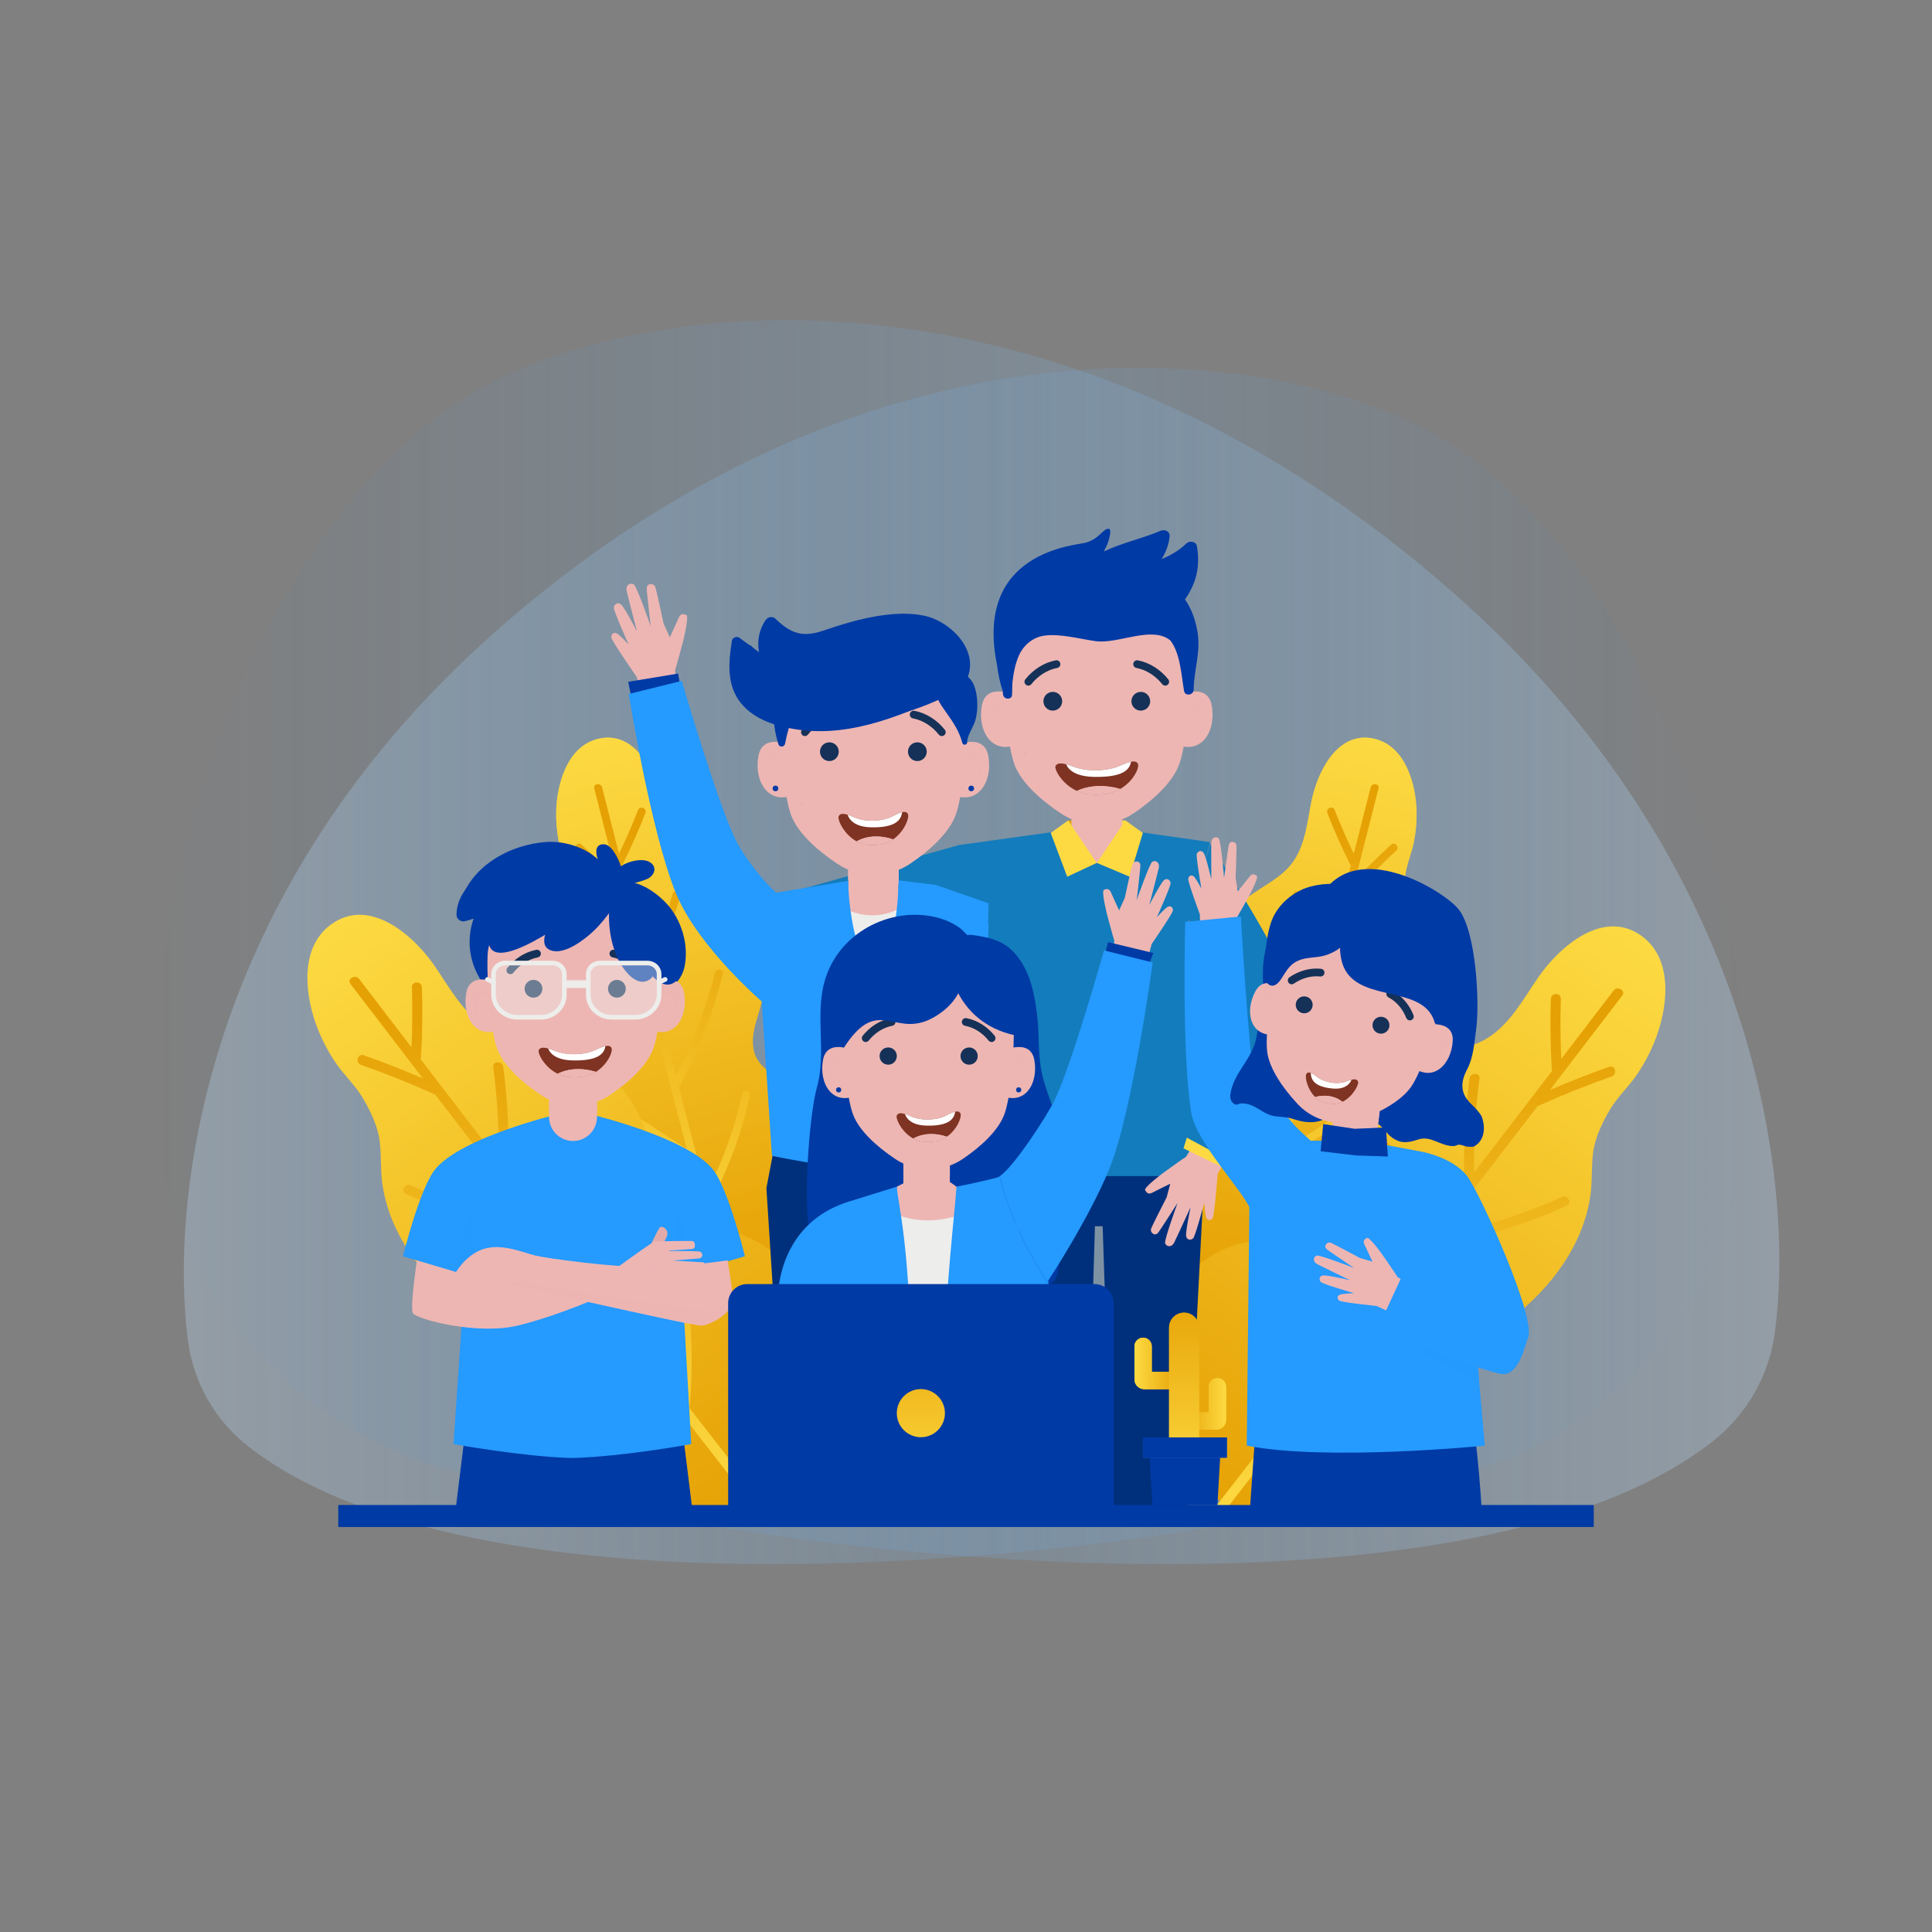 <?xml version="1.0" encoding="utf-8"?>
<!-- Generator: Adobe Illustrator 16.0.0, SVG Export Plug-In . SVG Version: 6.00 Build 0)  -->
<!DOCTYPE svg PUBLIC "-//W3C//DTD SVG 1.1//EN" "http://www.w3.org/Graphics/SVG/1.1/DTD/svg11.dtd">
<svg version="1.1" xmlns="http://www.w3.org/2000/svg" xmlns:xlink="http://www.w3.org/1999/xlink" x="0px" y="0px" width="500px"
	 height="500px" viewBox="0 0 500 500" enable-background="new 0 0 500 500" xml:space="preserve">
<rect x="0" y="0" width="500" height="500" fill="#808080" stroke="none"/>
<g id="BACKGROUND">
</g>
<g id="OBJECTS">
	<g id="XMLID_1342_">
	</g>
	<g id="XMLID_522_">
		<linearGradient id="XMLID_5_" gradientUnits="userSpaceOnUse" x1="47.57" y1="250" x2="452.429" y2="250">
			<stop  offset="0" style="stop-color:#C2E1FE"/>
			<stop  offset="1" style="stop-color:#259AFF;stop-opacity:0"/>
		</linearGradient>
		<path id="XMLID_237_" opacity="0.3" fill="url(#XMLID_5_)" d="M64.148,374.244c-8.526-6.682-14.064-16.455-15.489-27.193
			C43.875,311,52.216,230.748,128.09,163.58c92.081-81.516,188.25-75.896,234.822-55.432
			c51.315,22.547,83.884,98.119,89.155,165.412c3.968,50.642-24.941,94.195-73.847,107.926
			C296.184,404.516,125.938,422.667,64.148,374.244z"/>
		
			<linearGradient id="XMLID_83_" gradientUnits="userSpaceOnUse" x1="39.515" y1="243.84" x2="460.484" y2="243.84" gradientTransform="matrix(-1 0 0 1 499.999 0)">
			<stop  offset="0" style="stop-color:#C2E1FE"/>
			<stop  offset="1" style="stop-color:#259AFF;stop-opacity:0"/>
		</linearGradient>
		<path id="XMLID_521_" opacity="0.3" fill="url(#XMLID_83_)" d="M443.247,373.028c8.864-6.947,14.624-17.11,16.105-28.275
			c4.975-37.484-3.699-120.93-82.592-190.771c-95.745-84.76-195.739-78.917-244.166-57.638
			c-53.356,23.445-87.221,102.023-92.703,171.994c-4.125,52.655,25.934,97.942,76.785,112.219
			C201.978,404.504,378.999,423.378,443.247,373.028z"/>
	</g>
	<g id="XMLID_4_">
		<g id="XMLID_1_">
			<g id="XMLID_41_">
				
					<linearGradient id="XMLID_146_" gradientUnits="userSpaceOnUse" x1="169.423" y1="231.794" x2="259.745" y2="354.96" gradientTransform="matrix(0.919 0.393 -0.393 0.919 92.46 -89.435)">
					<stop  offset="0" style="stop-color:#FDDA42"/>
					<stop  offset="1" style="stop-color:#E5A003"/>
				</linearGradient>
				<path id="XMLID_97_" fill="url(#XMLID_146_)" d="M214.841,306.563c1.415-8.558-1.113-17.748-7.633-23.684
					c-3.881-3.533-10.946-5.352-12.158-11.075c-1.043-4.927,1.817-9.804,2.507-14.612c1.22-8.501-1.94-17.468-8.131-23.396
					c-4.212-4.033-10.275-5.995-13.647-10.915c-3.111-4.54-3.567-10.269-4.628-15.519c-1.528-7.561-6.76-18.415-16.298-16.17
					c-8.073,1.899-10.782,11.794-10.915,18.962c-0.047,2.563,0.174,5.127,0.669,7.642c0.573,2.904,1.821,5.67,2.233,8.595
					c0.438,3.1,0.6,6.71-0.264,9.732c-0.781,2.732-2.11,5.287-2.877,8.032c-2.82,10.093-0.118,20.877,4.833,29.871
					c3.294,5.984,5.685,10.889,4.93,17.908c-0.586,5.453-2.103,10.838-1.691,16.363c0.812,10.888,8.799,19.262,18.404,23.512
					c0.263,0.116,0.548,0.102,0.794-0.003C189.516,337.521,210.831,325.894,214.841,306.563z"/>
				
					<linearGradient id="XMLID_148_" gradientUnits="userSpaceOnUse" x1="169.423" y1="231.794" x2="259.745" y2="354.96" gradientTransform="matrix(0.919 0.393 -0.393 0.919 92.46 -89.435)">
					<stop  offset="0" style="stop-color:#FDDA42"/>
					<stop  offset="1" style="stop-color:#E5A003"/>
				</linearGradient>
				<path id="XMLID_190_" opacity="0.5" fill="url(#XMLID_148_)" d="M214.841,306.563c1.415-8.558-1.113-17.748-7.633-23.684
					c-3.881-3.533-10.946-5.352-12.158-11.075c-1.043-4.927,1.817-9.804,2.507-14.612c1.22-8.501-1.94-17.468-8.131-23.396
					c-4.212-4.033-10.275-5.995-13.647-10.915c-3.111-4.54-3.567-10.269-4.628-15.519c-1.528-7.561-6.76-18.415-16.298-16.17
					c-8.073,1.899-10.782,11.794-10.915,18.962c-0.047,2.563,0.174,5.127,0.669,7.642c0.573,2.904,1.821,5.67,2.233,8.595
					c0.438,3.1,0.6,6.71-0.264,9.732c-0.781,2.732-2.11,5.287-2.877,8.032c-2.82,10.093-0.118,20.877,4.833,29.871
					c3.294,5.984,5.685,10.889,4.93,17.908c-0.586,5.453-2.103,10.838-1.691,16.363c0.812,10.888,8.799,19.262,18.404,23.512
					c0.263,0.116,0.548,0.102,0.794-0.003C189.516,337.521,210.831,325.894,214.841,306.563z"/>
				
					<linearGradient id="XMLID_149_" gradientUnits="userSpaceOnUse" x1="216.982" y1="354.24" x2="216.982" y2="251.196" gradientTransform="matrix(0.919 0.393 -0.393 0.919 92.46 -89.435)">
					<stop  offset="0" style="stop-color:#FDDA42"/>
					<stop  offset="1" style="stop-color:#E5A003"/>
				</linearGradient>
				<path id="XMLID_94_" fill="url(#XMLID_149_)" d="M192.077,344.062c-2.844-10.783-5.672-21.571-8.492-32.361
					c0.007-0.012,0.016-0.02,0.022-0.032c4.823-8.899,8.319-18.346,10.5-28.229c0.285-1.288-1.751-1.562-2.035-0.276
					c-1.971,8.933-5.086,17.478-9.258,25.594c-2.386-9.143-4.757-18.288-7.126-27.436c0.068-0.07,0.131-0.149,0.184-0.246
					c4.932-9.209,8.656-18.92,11.198-29.05c0.321-1.278-1.715-1.549-2.035-0.277c-2.328,9.278-5.726,18.186-10.099,26.677
					c-2.218-8.571-4.422-17.146-6.625-25.723c3.103-6.655,5.656-13.514,7.654-20.582c0.355-1.253-1.528-2.077-1.887-0.807
					c-1.764,6.236-3.958,12.31-6.581,18.225c-2.192-8.542-4.375-17.086-6.551-25.633c0.099-0.086,0.187-0.195,0.256-0.333
					c2.141-4.295,4.082-8.673,5.827-13.144c0.479-1.228-1.406-2.041-1.888-0.807c-1.5,3.844-3.155,7.615-4.947,11.329
					c-1.457-5.726-2.921-11.45-4.371-17.177c-0.32-1.264-2.362-1.026-2.037,0.255c2.002,7.91,4.021,15.815,6.036,23.722
					c-3.005-3.158-6.103-6.222-9.319-9.174c-0.976-0.895-2.249,0.717-1.28,1.605c4.049,3.716,7.923,7.601,11.638,11.648
					c1.777,6.96,3.561,13.918,5.348,20.876c0.01,0.077,0.027,0.15,0.056,0.22c1,3.891,1.999,7.781,3.001,11.672
					c-7.45-5.089-14.275-10.951-20.403-17.596c-0.893-0.968-2.5,0.311-1.604,1.282c6.789,7.361,14.397,13.825,22.777,19.31
					c2.558,9.917,5.128,19.829,7.707,29.74c-5.988-3.897-11.976-7.794-17.963-11.69c-1.099-0.716-2.387,0.885-1.28,1.605
					c6.668,4.339,13.337,8.68,20.006,13.02c3.868,14.857,7.751,29.711,11.667,44.557
					C190.508,346.102,192.41,345.326,192.077,344.062z"/>
			</g>
			<g id="XMLID_109_">
				<linearGradient id="XMLID_198_" gradientUnits="userSpaceOnUse" x1="87.707" y1="237.214" x2="201.265" y2="392.067">
					<stop  offset="0" style="stop-color:#FDDA42"/>
					<stop  offset="1" style="stop-color:#E5A003"/>
				</linearGradient>
				<path id="XMLID_333_" fill="url(#XMLID_198_)" d="M86.921,275.113c2.098,3.073,4.909,5.653,6.833,8.83
					c2.039,3.367,4.012,7.46,4.508,11.38c0.449,3.545,0.176,7.154,0.647,10.707c1.732,13.062,10.189,24.189,20.36,32.137
					c6.768,5.287,11.956,9.773,14.556,18.261c2.019,6.592,2.929,13.567,6.138,19.75c3.682,7.095,9.763,11.985,16.801,14.878h28.176
					c18.537-7.462,31.201-27.646,27.063-48.078c-2.597-10.592-10.064-19.964-20.537-23.601c-6.233-2.164-15.298-0.771-19.53-6.787
					c-3.643-5.179-2.748-12.23-4.329-18.13c-2.795-10.43-10.882-19.231-20.969-23.021c-6.864-2.578-14.842-1.847-21.172-5.866
					c-5.841-3.708-9.202-10.104-13.024-15.648c-5.506-7.984-16.922-17.941-26.836-10.629c-8.391,6.188-6.629,18.965-3.237,27.316
					C83.58,269.597,85.104,272.452,86.921,275.113z"/>
				<linearGradient id="XMLID_209_" gradientUnits="userSpaceOnUse" x1="144.815" y1="391.055" x2="144.815" y2="261.503">
					<stop  offset="0" style="stop-color:#FDDA42"/>
					<stop  offset="1" style="stop-color:#E5A003"/>
				</linearGradient>
				<path id="XMLID_252_" fill="url(#XMLID_209_)" d="M109.43,279.092c-5.036-2.163-10.132-4.174-15.309-5.994
					c-1.57-0.553-2.245,1.94-0.686,2.488c6.519,2.293,12.917,4.867,19.212,7.708c5.496,7.166,11,14.326,16.507,21.484
					c0.049,0.085,0.106,0.161,0.174,0.227c3.08,4.003,6.159,8.006,9.241,12.007c-11.127-2.197-21.916-5.598-32.286-10.247
					c-1.51-0.677-2.736,1.596-1.219,2.275c11.488,5.15,23.479,8.859,35.878,11.054c7.86,10.197,15.734,20.384,23.616,30.563
					c-8.849-1.543-17.697-3.085-26.545-4.628c-1.625-0.283-2.322,2.203-0.686,2.488c9.854,1.719,19.709,3.437,29.563,5.154
					c9.662,12.475,19.345,24.932,29.037,37.383h3.237c-6.922-8.889-13.841-17.78-20.747-26.682c0.002-0.017,0.007-0.03,0.009-0.048
					c1.172-12.672,0.541-25.32-1.826-37.821c-0.309-1.63-2.796-0.939-2.489,0.687c2.14,11.3,2.765,22.718,1.958,34.162
					c-7.28-9.387-14.544-18.786-21.806-28.187c0.043-0.115,0.078-0.238,0.09-0.376c1.146-13.083,0.648-26.15-1.425-39.116
					c-0.261-1.635-2.749-0.941-2.489,0.687c1.898,11.876,2.376,23.852,1.521,35.83c-6.803-8.812-13.592-17.632-20.379-26.455
					c0.295-9.228-0.146-18.418-1.332-27.575c-0.21-1.625-2.793-1.646-2.581,0c1.046,8.08,1.514,16.186,1.407,24.32
					c-6.758-8.79-13.507-17.586-20.249-26.388c0.071-0.148,0.119-0.318,0.131-0.512c0.35-6.024,0.428-12.044,0.233-18.075
					c-0.053-1.656-2.634-1.664-2.581,0c0.167,5.186,0.12,10.363-0.115,15.542c-4.516-5.898-9.039-11.79-13.548-17.692
					c-0.995-1.303-3.237-0.019-2.229,1.303C96.947,262.81,103.19,270.95,109.43,279.092z"/>
			</g>
			<g id="XMLID_110_">
				
					<linearGradient id="XMLID_217_" gradientUnits="userSpaceOnUse" x1="356.56" y1="151.721" x2="446.881" y2="274.886" gradientTransform="matrix(-0.919 0.393 0.393 0.919 621.644 -89.435)">
					<stop  offset="0" style="stop-color:#FDDA42"/>
					<stop  offset="1" style="stop-color:#E5A003"/>
				</linearGradient>
				<path id="XMLID_131_" fill="url(#XMLID_217_)" d="M295.708,306.563c-1.415-8.558,1.113-17.748,7.634-23.684
					c3.881-3.533,10.945-5.352,12.158-11.075c1.044-4.927-1.817-9.804-2.508-14.612c-1.219-8.501,1.94-17.468,8.131-23.396
					c4.213-4.033,10.275-5.995,13.647-10.915c3.111-4.54,3.567-10.269,4.628-15.519c1.528-7.561,6.761-18.415,16.299-16.17
					c8.072,1.899,10.782,11.794,10.915,18.962c0.047,2.563-0.174,5.127-0.67,7.642c-0.573,2.904-1.821,5.67-2.233,8.595
					c-0.438,3.1-0.6,6.71,0.264,9.732c0.781,2.732,2.11,5.287,2.877,8.032c2.82,10.093,0.118,20.877-4.833,29.871
					c-3.294,5.984-5.685,10.889-4.93,17.908c0.586,5.453,2.104,10.838,1.691,16.363c-0.812,10.888-8.8,19.262-18.404,23.512
					c-0.264,0.116-0.548,0.102-0.794-0.003C321.033,337.521,299.718,325.894,295.708,306.563z"/>
				
					<linearGradient id="XMLID_267_" gradientUnits="userSpaceOnUse" x1="356.56" y1="151.721" x2="446.881" y2="274.886" gradientTransform="matrix(-0.919 0.393 0.393 0.919 621.644 -89.435)">
					<stop  offset="0" style="stop-color:#FDDA42"/>
					<stop  offset="1" style="stop-color:#E5A003"/>
				</linearGradient>
				<path id="XMLID_121_" opacity="0.5" fill="url(#XMLID_267_)" d="M295.708,306.563c-1.415-8.558,1.113-17.748,7.634-23.684
					c3.881-3.533,10.945-5.352,12.158-11.075c1.044-4.927-1.817-9.804-2.508-14.612c-1.219-8.501,1.94-17.468,8.131-23.396
					c4.213-4.033,10.275-5.995,13.647-10.915c3.111-4.54,3.567-10.269,4.628-15.519c1.528-7.561,6.761-18.415,16.299-16.17
					c8.072,1.899,10.782,11.794,10.915,18.962c0.047,2.563-0.174,5.127-0.67,7.642c-0.573,2.904-1.821,5.67-2.233,8.595
					c-0.438,3.1-0.6,6.71,0.264,9.732c0.781,2.732,2.11,5.287,2.877,8.032c2.82,10.093,0.118,20.877-4.833,29.871
					c-3.294,5.984-5.685,10.889-4.93,17.908c0.586,5.453,2.104,10.838,1.691,16.363c-0.812,10.888-8.8,19.262-18.404,23.512
					c-0.264,0.116-0.548,0.102-0.794-0.003C321.033,337.521,299.718,325.894,295.708,306.563z"/>
				
					<linearGradient id="XMLID_272_" gradientUnits="userSpaceOnUse" x1="404.12" y1="274.166" x2="404.12" y2="171.122" gradientTransform="matrix(-0.919 0.393 0.393 0.919 621.644 -89.435)">
					<stop  offset="0" style="stop-color:#FDDA42"/>
					<stop  offset="1" style="stop-color:#E5A003"/>
				</linearGradient>
				<path id="XMLID_111_" fill="url(#XMLID_272_)" d="M318.471,344.062c2.845-10.783,5.673-21.571,8.492-32.361
					c-0.007-0.012-0.016-0.02-0.022-0.032c-4.822-8.899-8.318-18.346-10.499-28.229c-0.284-1.288,1.751-1.562,2.034-0.276
					c1.972,8.933,5.087,17.478,9.259,25.594c2.387-9.143,4.757-18.288,7.126-27.436c-0.067-0.07-0.132-0.149-0.184-0.246
					c-4.933-9.209-8.656-18.92-11.198-29.05c-0.32-1.278,1.716-1.549,2.035-0.277c2.328,9.278,5.726,18.186,10.099,26.677
					c2.218-8.571,4.423-17.146,6.625-25.723c-3.103-6.655-5.655-13.514-7.654-20.582c-0.354-1.253,1.528-2.077,1.888-0.807
					c1.764,6.236,3.957,12.31,6.58,18.225c2.192-8.542,4.375-17.086,6.551-25.633c-0.099-0.086-0.187-0.195-0.256-0.333
					c-2.141-4.295-4.081-8.673-5.826-13.144c-0.479-1.228,1.406-2.041,1.888-0.807c1.5,3.844,3.154,7.615,4.947,11.329
					c1.456-5.726,2.921-11.45,4.37-17.177c0.32-1.264,2.362-1.026,2.037,0.255c-2.002,7.91-4.021,15.815-6.036,23.722
					c3.006-3.158,6.104-6.222,9.319-9.174c0.976-0.895,2.249,0.717,1.281,1.605c-4.05,3.716-7.923,7.601-11.639,11.648
					c-1.776,6.96-3.561,13.918-5.348,20.876c-0.01,0.077-0.027,0.15-0.057,0.22c-0.999,3.891-1.998,7.781-3.001,11.672
					c7.45-5.089,14.275-10.951,20.403-17.596c0.893-0.968,2.5,0.311,1.604,1.282c-6.789,7.361-14.397,13.825-22.777,19.31
					c-2.557,9.917-5.128,19.829-7.706,29.74c5.987-3.897,11.976-7.794,17.963-11.69c1.1-0.716,2.388,0.885,1.28,1.605
					c-6.668,4.339-13.337,8.68-20.006,13.02c-3.868,14.857-7.751,29.711-11.666,44.557
					C320.041,346.102,318.138,345.326,318.471,344.062z"/>
			</g>
			<g id="XMLID_6_">
				
					<linearGradient id="XMLID_276_" gradientUnits="userSpaceOnUse" x1="291.263" y1="240.214" x2="404.821" y2="395.066" gradientTransform="matrix(-1 0 0 1 714.105 0)">
					<stop  offset="0" style="stop-color:#FDDA42"/>
					<stop  offset="1" style="stop-color:#E5A003"/>
				</linearGradient>
				<path id="XMLID_88_" fill="url(#XMLID_276_)" d="M423.627,278.113c-2.098,3.073-4.908,5.653-6.832,8.83
					c-2.038,3.367-4.013,7.46-4.509,11.38c-0.448,3.545-0.176,7.154-0.646,10.707c-1.732,13.062-10.189,24.189-20.36,32.137
					c-6.768,5.287-11.956,9.773-14.556,18.261c-2.02,6.592-2.929,13.567-6.138,19.75c-3.683,7.095-9.763,11.985-16.802,14.878
					h-28.176c-18.536-7.462-31.2-27.646-27.063-48.078c2.597-10.592,10.064-19.964,20.537-23.601
					c6.232-2.164,15.298-0.771,19.53-6.787c3.644-5.179,2.748-12.23,4.329-18.13c2.795-10.43,10.882-19.231,20.969-23.021
					c6.864-2.578,14.843-1.847,21.173-5.866c5.841-3.708,9.201-10.104,13.024-15.647c5.506-7.984,16.922-17.941,26.836-10.63
					c8.392,6.188,6.63,18.965,3.237,27.316C426.968,272.597,425.445,275.452,423.627,278.113z"/>
				
					<linearGradient id="XMLID_322_" gradientUnits="userSpaceOnUse" x1="348.372" y1="394.056" x2="348.372" y2="264.504" gradientTransform="matrix(-1 0 0 1 714.105 0)">
					<stop  offset="0" style="stop-color:#FDDA42"/>
					<stop  offset="1" style="stop-color:#E5A003"/>
				</linearGradient>
				<path id="XMLID_8_" fill="url(#XMLID_322_)" d="M401.119,282.092c5.036-2.163,10.132-4.174,15.309-5.994
					c1.57-0.553,2.245,1.94,0.687,2.488c-6.519,2.293-12.917,4.867-19.213,7.708c-5.496,7.166-11,14.326-16.507,21.484
					c-0.049,0.085-0.106,0.161-0.174,0.227c-3.079,4.003-6.158,8.006-9.241,12.007c11.128-2.197,21.916-5.598,32.286-10.247
					c1.51-0.677,2.736,1.596,1.219,2.275c-11.487,5.15-23.479,8.859-35.877,11.054c-7.86,10.197-15.735,20.383-23.616,30.563
					c8.848-1.543,17.696-3.085,26.544-4.628c1.625-0.283,2.322,2.203,0.687,2.488c-9.854,1.719-19.709,3.437-29.563,5.154
					c-9.662,12.475-19.346,24.932-29.037,37.383h-3.237c6.922-8.889,13.841-17.78,20.748-26.682c-0.003-0.017-0.008-0.03-0.01-0.048
					c-1.172-12.672-0.541-25.32,1.825-37.821c0.309-1.63,2.797-0.939,2.489,0.687c-2.14,11.3-2.766,22.718-1.957,34.162
					c7.279-9.387,14.544-18.786,21.806-28.187c-0.044-0.115-0.078-0.238-0.09-0.376c-1.147-13.083-0.648-26.15,1.424-39.116
					c0.262-1.635,2.749-0.941,2.489,0.687c-1.898,11.876-2.376,23.852-1.521,35.83c6.804-8.812,13.593-17.632,20.38-26.455
					c-0.295-9.228,0.146-18.418,1.332-27.575c0.21-1.625,2.794-1.646,2.581,0c-1.046,8.08-1.515,16.186-1.408,24.32
					c6.759-8.79,13.507-17.586,20.249-26.388c-0.071-0.148-0.119-0.318-0.13-0.512c-0.351-6.024-0.429-12.044-0.234-18.075
					c0.054-1.656,2.635-1.664,2.581,0c-0.167,5.186-0.12,10.363,0.115,15.542c4.516-5.898,9.039-11.79,13.548-17.692
					c0.994-1.303,3.237-0.019,2.229,1.303C413.602,265.81,407.359,273.95,401.119,282.092z"/>
			</g>
			<g id="XMLID_378_">
				<polygon id="XMLID_426_" fill="#DBA6A5" points="206.386,229.862 210.435,231.054 215.421,233.571 210.17,231.418 				"/>
				<path id="XMLID_419_" fill="#259AFF" d="M237.412,233.775l4.825-4.743c0,0,23.723-6.771,38.629-10.117
					s16.799-0.522,16.799-0.522l6.729,11.886c0,0-34.204,10.103-37.044,9.846s-18.094,6.575-18.094,6.575L237.412,233.775z"/>
				<polygon id="XMLID_533_" fill="#00307C" points="281.102,393.055 283.37,317.341 285.365,317.341 287.875,393.055 
					307.089,393.055 312.37,290.421 255.867,282.682 255.867,308.569 261.287,393.055 				"/>
				<polygon id="XMLID_534_" fill="#00307C" points="203.833,393.055 223.545,393.055 225.846,316.253 227.841,316.253 
					230.386,393.055 249.411,393.055 253.328,307.969 250.195,286.489 204.515,275.069 198.343,307.481 198.949,316.932 				"/>
				<polygon id="XMLID_354_" fill="#137CBC" points="314.287,304.375 253.411,304.375 256.673,217.941 283.848,213.749 
					313.199,217.941 307.564,238.09 				"/>
				<g id="XMLID_321_">
					<path id="XMLID_325_" fill="#EDB6B3" d="M245.661,193.588c0,0,8.85-4.714,10.101,2.02c1.25,6.734-2.79,13.372-10.005,9.716
						C238.543,201.668,245.661,193.588,245.661,193.588z"/>
					<circle id="XMLID_324_" fill="#003AA5" cx="251.361" cy="204.045" r="0.729"/>
					<path id="XMLID_323_" opacity="0.7" fill="#EDB6B3" d="M248.292,199.066c0.595-2.191,1.304-3.446,2.167-3.837
						c2.223-1.005,3.938,0.607,4.533,1.599c0.118,0.198,0.055,0.453-0.144,0.572c-0.196,0.121-0.453,0.058-0.572-0.141
						c-0.043-0.069-0.828-1.327-2.132-1.49c1.288,1.326,2.659,3.765,0.865,5.99c-0.082,0.103-0.203,0.156-0.324,0.156
						c-0.093,0-0.186-0.03-0.263-0.092c-0.18-0.145-0.207-0.408-0.063-0.587c2.03-2.52-1.13-5.191-1.266-5.303
						c-0.013-0.011-0.019-0.026-0.031-0.039c-0.086,0.03-0.171,0.057-0.26,0.097c-0.278,0.126-1.001,0.699-1.706,3.296
						c-0.051,0.186-0.219,0.308-0.403,0.308c-0.036,0-0.073-0.004-0.109-0.014C248.363,199.519,248.232,199.29,248.292,199.066z"/>
				</g>
				<path id="XMLID_339_" fill="#137CBC" d="M277.333,214.654l-29.119,4.036l-42.43,11.876l8.261,13.217l31.742-5.779
					c0,0,30.345,3.223,32.797,2.807l-2.654-2.348L277.333,214.654z"/>
				<g id="XMLID_317_">
					<path id="XMLID_320_" fill="#EDB6B3" d="M206.389,193.588c0,0-8.85-4.714-10.101,2.02s2.79,13.372,10.004,9.716
						C213.507,201.668,206.389,193.588,206.389,193.588z"/>
					<circle id="XMLID_319_" fill="#003AA5" cx="200.689" cy="204.045" r="0.729"/>
					<path id="XMLID_318_" opacity="0.7" fill="#EDB6B3" d="M203.758,199.066c-0.596-2.191-1.304-3.446-2.167-3.837
						c-2.222-1.005-3.937,0.607-4.533,1.599c-0.118,0.198-0.055,0.453,0.143,0.572c0.196,0.121,0.454,0.058,0.573-0.141
						c0.042-0.069,0.828-1.327,2.132-1.49c-1.289,1.326-2.66,3.765-0.866,5.99c0.083,0.103,0.204,0.156,0.325,0.156
						c0.092,0,0.185-0.03,0.262-0.092c0.18-0.145,0.208-0.408,0.063-0.587c-2.031-2.52,1.13-5.191,1.266-5.303
						c0.013-0.011,0.019-0.026,0.03-0.039c0.086,0.03,0.171,0.057,0.26,0.097c0.278,0.126,1.001,0.699,1.706,3.296
						c0.051,0.186,0.219,0.308,0.403,0.308c0.036,0,0.073-0.004,0.109-0.014C203.687,199.519,203.818,199.29,203.758,199.066z"/>
				</g>
				<g id="XMLID_310_">
					<path id="XMLID_375_" fill="#EDB6B3" d="M226.045,216.363c-3.611,0-6.538,2.685-6.538,5.997v26.489l-0.044,0.022v-0.103
						c0,3.604,2.922,6.525,6.526,6.525l0,0c3.604,0,6.525-2.921,6.525-6.525v-19.887h0.069v-6.521
						C232.583,219.048,229.656,216.363,226.045,216.363z"/>
					<g id="XMLID_311_">
						<defs>
							<path id="XMLID_313_" d="M228.442,243.33h-4.795c-2.287,0-4.14-1.854-4.14-4.141v-21.105c0-0.951,0.771-1.721,1.721-1.721
								h9.633c0.95,0,1.721,0.771,1.721,1.721v21.105C232.583,241.477,230.729,243.33,228.442,243.33z"/>
						</defs>
						<clipPath id="XMLID_328_">
							<use xlink:href="#XMLID_313_"  overflow="visible"/>
						</clipPath>
						<g id="XMLID_314_" clip-path="url(#XMLID_328_)">
							<path id="XMLID_315_" fill="#EDB6B3" d="M256.034,168.619h-29.262h-0.007h-29.262c0,0-2.562,33.968,1.393,42.959
								c2.151,4.889,9.327,9.865,16.124,14.036c7.229,4.435,16.661,4.407,23.85-0.082c6.654-4.155,13.634-9.095,15.771-13.954
								C258.596,202.586,256.034,168.619,256.034,168.619z"/>
						</g>
					</g>
				</g>
				<path id="XMLID_309_" fill="#EDB6B3" d="M249.952,185.229c-0.187-6.348-5.396-11.391-11.747-11.391h-12.177h-0.006h-11.965
					c-6.469,0-11.78,5.139-11.965,11.605c-0.264,9.2,0.916,21.246,2.766,25.833c1.72,4.261,6.345,8.599,11.779,12.234
					c5.778,3.865,13.31,3.841,19.056-0.071c5.321-3.622,9.79-7.927,11.499-12.163C249.057,206.655,250.223,194.456,249.952,185.229z
					"/>
				<path id="XMLID_308_" fill="#3A2719" d="M247.469,165.35"/>
				<g id="XMLID_291_">
					<defs>
						<path id="XMLID_294_" d="M235.012,210.814c-0.358-1.117-1.661-0.82-3.965,0.42c-2.496,1.344-6.898,1.669-10.033,0.262
							c-2.375-1.066-3.554-1.174-3.979-0.213c-0.425,0.961,2.213,6.621,7.213,7.306c0.936,0.128,2.357,0.173,3.869-0.101
							C233.09,217.586,235.407,212.047,235.012,210.814z"/>
					</defs>
					<clipPath id="XMLID_329_">
						<use xlink:href="#XMLID_294_"  overflow="visible"/>
					</clipPath>
					<g id="XMLID_306_" clip-path="url(#XMLID_329_)">
						<path id="XMLID_307_" fill="#7F3322" d="M235.012,210.814c-0.358-1.117-1.661-0.82-3.965,0.42
							c-2.496,1.344-6.898,1.669-10.033,0.262c-2.375-1.066-3.554-1.174-3.979-0.213c-0.425,0.961,2.213,6.621,7.213,7.306
							c0.936,0.128,2.357,0.173,3.869-0.101C233.09,217.586,235.407,212.047,235.012,210.814z"/>
					</g>
					<g id="XMLID_302_" clip-path="url(#XMLID_329_)">
						<g id="XMLID_303_">
							<path id="XMLID_305_" fill="#FFFFFF" d="M219.192,210.054c0,0,0.084,3.938,6.276,4.058c6.191,0.12,8.016-1.804,8.042-4.525
								L219.192,210.054z"/>
						</g>
					</g>
					<g id="XMLID_299_" clip-path="url(#XMLID_329_)">
						<g id="XMLID_300_">
							<path id="XMLID_301_" fill="#EDB6B3" d="M221.478,217.875c0,0,4.26-3.02,10.848-0.189l-5.089,3.886L221.478,217.875z"/>
						</g>
					</g>
					<g id="XMLID_295_" clip-path="url(#XMLID_329_)">
						<g id="XMLID_296_">
							<path id="XMLID_298_" fill="#EDB6B3" d="M221.478,217.875c0,0,4.26-3.02,10.848-0.189l-5.089,3.886L221.478,217.875z"/>
						</g>
					</g>
				</g>
				<g id="XMLID_289_">
					<path id="XMLID_290_" fill="#EDB6B3" d="M221.54,201.156c0,0-0.061,0.264-0.167,0.726c-0.051,0.23-0.109,0.511-0.155,0.833
						c-0.042,0.311-0.083,0.707-0.015,1.019c0.049,0.212,0.498,0.5,0.844,0.735c0.377,0.246,0.801,0.463,1.237,0.68
						c0.871,0.41,1.892,0.762,2.831,0.701c0.285-0.018,0.51-0.054,0.748-0.104c0.246-0.053,0.489-0.125,0.73-0.203
						c0.481-0.156,0.948-0.354,1.385-0.576c0.437-0.221,0.857-0.447,1.222-0.702c0.181-0.126,0.356-0.259,0.484-0.393
						c0.069-0.076,0.111-0.108,0.132-0.184c0.036-0.112,0.036-0.138,0.049-0.249c0.069-0.763-0.01-1.458-0.047-1.923
						c-0.042-0.473-0.066-0.743-0.066-0.743s0.087,0.258,0.209,0.718c0.053,0.232,0.117,0.515,0.191,0.839
						c0.061,0.329,0.14,0.696,0.144,1.133c0.004,0.091-0.016,0.274-0.041,0.363c-0.024,0.132-0.123,0.276-0.193,0.364
						c-0.155,0.2-0.328,0.36-0.511,0.521c-0.369,0.316-0.777,0.619-1.229,0.884c-0.455,0.262-0.94,0.509-1.464,0.702
						c-0.264,0.092-0.534,0.176-0.814,0.243c-0.287,0.067-0.598,0.116-0.852,0.135c-1.24,0.064-2.325-0.376-3.243-0.881
						c-0.464-0.25-0.873-0.552-1.248-0.854c-0.187-0.152-0.362-0.308-0.525-0.473c-0.078-0.078-0.18-0.187-0.238-0.268
						c-0.051-0.05-0.174-0.284-0.167-0.379c-0.057-0.493,0.087-0.843,0.17-1.171c0.099-0.322,0.202-0.593,0.289-0.815
						C221.413,201.397,221.54,201.156,221.54,201.156z"/>
				</g>
				<g id="XMLID_284_">
					<path id="XMLID_288_" fill="#3A2719" d="M207.487,208.073"/>
					<g id="XMLID_285_">
						<path id="XMLID_286_" fill="#3A2719" d="M207.487,208.128c0.072,0,0.072-0.111,0-0.111S207.416,208.128,207.487,208.128
							L207.487,208.128z"/>
					</g>
				</g>
				<g id="XMLID_281_">
					<circle id="XMLID_283_" fill="#153158" cx="214.638" cy="194.535" r="2.427"/>
					<circle id="XMLID_282_" fill="#153158" cx="237.412" cy="194.535" r="2.427"/>
				</g>
				<g id="XMLID_278_">
					
						<path id="XMLID_280_" fill="none" stroke="#153158" stroke-width="2" stroke-linecap="round" stroke-linejoin="round" stroke-miterlimit="10" d="
						M208.308,189.492c1.823-2.287,4.39-4.006,7.284-4.56"/>
					
						<path id="XMLID_279_" fill="none" stroke="#153158" stroke-width="2" stroke-linecap="round" stroke-linejoin="round" stroke-miterlimit="10" d="
						M243.742,189.492c-1.823-2.287-4.39-4.006-7.284-4.56"/>
				</g>
				<g id="XMLID_274_">
					<path id="XMLID_503_" fill="#003AA5" d="M248.211,176.617c-3.336,2.825-7.569,4.331-11.743,5.632
						c-7.824,2.438-16.068,4.379-24.165,3.114c-4.482-0.7-8.866-2.422-12.326-5.357c-3.459-2.934-5.929-7.141-6.332-11.659
						c0.127,1.634,2.291,2.099,3.929,2.044c13.24-0.443,26.427-5.486,39.453-3.073c4.658,0.862,8.49,3.139,10.442,7.455"/>
					<g id="XMLID_417_">
						<path id="XMLID_499_" fill="#003AA5" d="M247.258,175.664c-7.351,6.514-20.663,9.098-30.271,8.777
							c-10.171-0.34-20.439-5.531-21.974-16.472c-0.912,0.251-1.823,0.502-2.734,0.754c0.799,2.25,2.47,2.896,4.783,3.057
							c4.943,0.344,10.428-1.028,15.279-1.854c10.231-1.741,27.958-5.949,34.248,5.36c0.645,1.16,2.326,0.14,1.761-1.029
							c-3.786-7.83-12.254-9.027-20.227-8.843c-4.932,0.113-9.817,0.916-14.679,1.694c-2.643,0.423-17.308,4.022-18.431,0.861
							c-0.625-1.758-2.984-1.027-2.734,0.754c3.671,26.178,41.418,19.288,56.612,9.057
							C250.498,176.699,248.731,174.359,247.258,175.664L247.258,175.664z"/>
					</g>
				</g>
				<path id="XMLID_327_" fill="#003AA5" d="M205.882,181.691c-0.149-0.435-0.629-0.667-1.048-0.427
					c-1.039,0.596-1.669,1.739-2.071,3.086c0.066-1.539,0.225-3.073,0.479-4.587c0.474-1.657-2.242-2.358-2.549-0.703
					c-0.86,4.62-0.649,9.037,0.748,13.505c0.329,1.051,1.672,0.724,1.764-0.214C204.455,185.761,206.411,183.234,205.882,181.691z"
					/>
				<g id="XMLID_326_">
					<path id="XMLID_509_" fill="#003AA5" d="M243.173,178.058c0.661,5.184,6.329,8.826,6.494,14.05
						c0.946-2.761,1.9-5.564,2.073-8.478c0.172-2.914-0.534-6.003-2.533-8.13"/>
					<g id="XMLID_422_">
						<path id="XMLID_507_" fill="#003AA5" d="M241.966,178.058c0.118,2.48,1.584,4.452,2.981,6.429
							c1.825,2.583,3.272,4.686,4.107,7.79c0.188,0.697,1.235,0.546,1.248-0.169c0.033-1.918,1.613-3.876,2.124-5.728
							c0.462-1.672,0.595-3.47,0.459-5.192c-0.188-2.378-0.84-5.447-3.204-6.496c-0.735-0.326-1.579,0.209-1.377,1.059
							c0.509,2.141,1.923,3.805,2.195,6.092c0.31,2.605,0.177,7.842-1.38,9.946c0.395,0.106,0.789,0.213,1.184,0.32
							c0.194-2.328-0.967-4.465-2.124-6.415c-1.594-2.688-2.874-4.958-3.842-7.957C243.936,176.494,241.899,176.64,241.966,178.058
							L241.966,178.058z"/>
					</g>
				</g>
				<path id="XMLID_331_" fill="#003AA5" d="M239.153,159.339c-5.159-1.057-10.648-0.325-15.728,0.816
					c-3.583,0.805-7.072,1.941-10.547,3.113c-5.058,1.706-8.227,0.733-12.149-3.099c-0.808-0.79-1.996-0.54-2.6,0.335
					c-1.734,2.507-2.228,5.542-1.684,8.268c-1.705-1.254-3.422-2.489-5.125-3.746c-0.626-0.462-1.771-0.003-1.895,0.771
					c-0.883,5.563-1.445,11.481,2.313,16.158c3.433,4.271,9.174,6.029,14.391,6.819c14.761,2.237,28.523-4.271,41.658-10.105
					c1.131-0.502,0.149-2.127-0.967-1.653c-0.432,0.184-0.866,0.366-1.299,0.548l2.725-1.913c0,0.006,0.001,0.013,0.001,0.019
					c0.056,0.884,1.32,1.383,1.784,0.483C253.915,168.623,246.041,160.75,239.153,159.339z"/>
				<g id="XMLID_332_">
					<path id="XMLID_316_" fill="#EDEDEB" d="M217.959,234.741c0,0,8.086,5.424,17.026-0.966c0,0,2.006,18.762-5.471,19.306
						C222.038,253.624,217.959,234.741,217.959,234.741z"/>
					<g id="XMLID_277_">
						<path id="XMLID_347_" fill="#259AFF" d="M255.867,233.775l-13.63-4.743l-9.654-1.198c-0.033,2.663-0.652,20.128-6.372,22.89
							c-5.631-2.719-6.703-19.698-6.749-22.764l-18.774,3.096l0.09,9.374l-3.619,18.956l2.617,39.736c0,0,12.988,2.724,24.777,3.826
							c18.679,1.747,26.952-3.826,26.952-3.826l3.583-39.196L255.867,233.775z"/>
					</g>
				</g>
				<g id="XMLID_275_">
					<path id="XMLID_273_" fill="#EDB6B3" d="M176.806,165.876c0,0,1.617-6.447,0.808-6.737c-0.809-0.29-1.478-0.396-1.961,0.724
						c-0.484,1.12-2.301,5.073-2.301,5.073l-1.603-3.531c0,0-1.81-8.513-2.173-9.513c-0.35-0.963-2.083-1.066-2.199,0.26
						c-0.06,0.691,1.027,9.917,1.027,9.917s-3.609-10.36-4.379-10.824s-2.12-0.032-1.853,1.658
						c0.088,0.556,2.692,10.541,2.692,10.541s-3.197-6.175-4.103-6.972c-0.905-0.797-1.787-0.069-1.906,0.736
						c-0.12,0.805,3.855,9.636,3.855,9.636s-2.21-2.424-3.008-2.886c-0.799-0.462-1.617,0.103-1.47,1.071s6.62,10.27,6.62,10.27
						l1.284,6.199l9.358-3.217c-0.363-0.991-0.802-4.801-0.802-4.801C174.894,173.069,176.806,165.876,176.806,165.876z"/>
					<polygon id="XMLID_229_" fill="#003AA5" stroke="#003AA5" stroke-width="0.25" stroke-miterlimit="10" points="175.87,177.153 
						175.384,174.466 162.733,176.552 163.478,180.248 					"/>
					<path id="XMLID_226_" fill="#259AFF" d="M174.94,231.19c-6.561-16.02-12.217-51.589-12.217-51.589l13.712-3.396
						c0,0,9.083,31.181,13.917,41.076c2.327,4.763,8.632,12.808,12.537,15.387c-2.639,10.886,0.904,19.021-5.041,28.18l0.09-0.957
						C197.939,259.89,180.715,245.291,174.94,231.19z"/>
				</g>
				<linearGradient id="XMLID_330_" gradientUnits="userSpaceOnUse" x1="291.26" y1="215.618" x2="276.436" y2="215.618">
					<stop  offset="0" style="stop-color:#FDDA42"/>
					<stop  offset="1" style="stop-color:#E5A003"/>
				</linearGradient>
				<polygon id="XMLID_365_" fill="url(#XMLID_330_)" points="276.436,212.321 291.26,212.321 289.349,218.915 278.584,218.915 				
					"/>
				<g id="XMLID_501_">
					<path id="XMLID_504_" fill="#EDB6B3" d="M303.487,180.537c0,0,8.85-4.714,10.101,2.02s-2.789,13.372-10.004,9.716
						C296.369,188.617,303.487,180.537,303.487,180.537z"/>
					<path id="XMLID_502_" opacity="0.7" fill="#EDB6B3" d="M306.118,186.015c0.596-2.191,1.304-3.446,2.168-3.837
						c2.222-1.005,3.937,0.607,4.532,1.599c0.118,0.198,0.055,0.453-0.143,0.572c-0.196,0.121-0.454,0.058-0.573-0.141
						c-0.042-0.069-0.827-1.327-2.132-1.49c1.289,1.326,2.659,3.765,0.866,5.99c-0.083,0.103-0.203,0.156-0.325,0.156
						c-0.093,0-0.185-0.031-0.262-0.092c-0.18-0.145-0.208-0.408-0.063-0.587c2.03-2.52-1.13-5.191-1.266-5.303
						c-0.013-0.011-0.02-0.026-0.031-0.039c-0.085,0.03-0.171,0.057-0.26,0.097c-0.277,0.126-1,0.699-1.706,3.296
						c-0.05,0.186-0.218,0.308-0.402,0.308c-0.036,0-0.073-0.004-0.109-0.014C306.189,186.468,306.057,186.238,306.118,186.015z"/>
				</g>
				<g id="XMLID_497_">
					<path id="XMLID_500_" fill="#EDB6B3" d="M264.214,180.537c0,0-8.851-4.714-10.101,2.02c-1.251,6.734,2.789,13.372,10.004,9.716
						C271.333,188.617,264.214,180.537,264.214,180.537z"/>
					<path id="XMLID_498_" opacity="0.7" fill="#EDB6B3" d="M261.583,186.015c-0.596-2.191-1.304-3.446-2.168-3.837
						c-2.222-1.005-3.937,0.607-4.532,1.599c-0.118,0.198-0.055,0.453,0.143,0.572c0.196,0.121,0.454,0.058,0.573-0.141
						c0.042-0.069,0.827-1.327,2.132-1.49c-1.289,1.326-2.659,3.765-0.866,5.99c0.083,0.103,0.203,0.156,0.325,0.156
						c0.093,0,0.185-0.031,0.262-0.092c0.18-0.145,0.208-0.408,0.063-0.587c-2.031-2.52,1.13-5.191,1.266-5.303
						c0.013-0.011,0.02-0.026,0.031-0.039c0.085,0.03,0.171,0.057,0.259,0.097c0.278,0.126,1.001,0.699,1.707,3.296
						c0.05,0.186,0.218,0.308,0.402,0.308c0.036,0,0.073-0.004,0.109-0.014C261.512,186.468,261.643,186.238,261.583,186.015z"/>
				</g>
				<g id="XMLID_491_">
					<path id="XMLID_496_" fill="#EDB6B3" d="M283.871,203.312c-3.61,0-6.538,2.685-6.538,5.997v7.567l-0.044,0.022v-0.103
						c0,3.604,2.922,6.526,6.525,6.526l0,0c3.604,0,6.525-2.922,6.525-6.526v-0.966h0.069v-6.521
						C290.409,205.997,287.481,203.312,283.871,203.312z"/>
					<g id="XMLID_492_">
						<defs>
							<path id="XMLID_493_" d="M286.268,230.279h-4.795c-2.287,0-4.141-1.854-4.141-4.141v-21.105c0-0.951,0.771-1.721,1.722-1.721
								h9.633c0.951,0,1.722,0.771,1.722,1.721v21.105C290.409,228.425,288.554,230.279,286.268,230.279z"/>
						</defs>
						<clipPath id="XMLID_334_">
							<use xlink:href="#XMLID_493_"  overflow="visible"/>
						</clipPath>
						<g id="XMLID_494_" clip-path="url(#XMLID_334_)">
							<path id="XMLID_495_" fill="#EDB6B3" d="M313.859,155.567h-29.262h-0.008h-29.262c0,0-2.563,33.968,1.394,42.959
								c2.15,4.889,9.326,9.865,16.123,14.036c7.229,4.435,16.661,4.407,23.85-0.082c6.654-4.156,13.635-9.095,15.772-13.954
								C316.421,189.535,313.859,155.567,313.859,155.567z"/>
						</g>
					</g>
				</g>
				<path id="XMLID_490_" fill="#EDB6B3" d="M307.777,172.178c-0.187-6.348-5.396-11.391-11.746-11.391h-12.178h-0.006h-11.964
					c-6.47,0-11.78,5.139-11.966,11.605c-0.264,9.2,0.915,21.246,2.767,25.833c1.719,4.261,6.344,8.599,11.779,12.234
					c5.778,3.865,13.309,3.841,19.056-0.071c5.32-3.622,9.789-7.927,11.498-12.163C306.882,193.604,308.048,181.405,307.777,172.178
					z"/>
				<path id="XMLID_489_" fill="#3A2719" d="M305.294,165.35"/>
				<g id="XMLID_458_">
					<defs>
						<path id="XMLID_465_" d="M294.52,197.763c-0.425-1.118-1.972-0.82-4.708,0.42c-2.963,1.344-8.188,1.669-11.91,0.262
							c-2.819-1.066-4.22-1.174-4.724-0.213c-0.504,0.961,2.627,6.621,8.563,7.306c1.111,0.128,2.798,0.173,4.593-0.101
							C292.238,204.535,294.989,198.996,294.52,197.763z"/>
					</defs>
					<clipPath id="XMLID_335_">
						<use xlink:href="#XMLID_465_"  overflow="visible"/>
					</clipPath>
					<g id="XMLID_487_" clip-path="url(#XMLID_335_)">
						<path id="XMLID_488_" fill="#7F3322" d="M294.52,197.763c-0.425-1.118-1.972-0.82-4.708,0.42
							c-2.963,1.344-8.188,1.669-11.91,0.262c-2.819-1.066-4.22-1.174-4.724-0.213c-0.504,0.961,2.627,6.621,8.563,7.306
							c1.111,0.128,2.798,0.173,4.593-0.101C292.238,204.535,294.989,198.996,294.52,197.763z"/>
					</g>
					<g id="XMLID_484_" clip-path="url(#XMLID_335_)">
						<g id="XMLID_485_">
							<path id="XMLID_486_" fill="#FFFFFF" d="M275.739,197.003c0,0,0.1,3.938,7.45,4.058c7.351,0.12,9.517-1.804,9.548-4.525
								L275.739,197.003z"/>
						</g>
					</g>
					<g id="XMLID_481_" clip-path="url(#XMLID_335_)">
						<g id="XMLID_482_">
							<path id="XMLID_483_" fill="#EDB6B3" d="M278.454,204.824c0,0,5.057-3.02,12.878-0.189l-6.042,3.886L278.454,204.824z"/>
						</g>
					</g>
					<g id="XMLID_470_" clip-path="url(#XMLID_335_)">
						<g id="XMLID_471_">
							<path id="XMLID_480_" fill="#EDB6B3" d="M278.454,204.824c0,0,5.057-3.02,12.878-0.189l-6.042,3.886L278.454,204.824z"/>
						</g>
					</g>
				</g>
				<g id="XMLID_456_">
					<path id="XMLID_457_" fill="#EDB6B3" d="M279.366,188.105c0,0-0.061,0.264-0.167,0.726c-0.051,0.23-0.109,0.511-0.154,0.833
						c-0.042,0.311-0.084,0.707-0.015,1.019c0.049,0.212,0.498,0.5,0.844,0.735c0.377,0.246,0.802,0.463,1.237,0.68
						c0.871,0.41,1.892,0.762,2.83,0.701c0.285-0.018,0.51-0.054,0.748-0.104c0.246-0.053,0.489-0.125,0.729-0.203
						c0.481-0.156,0.949-0.354,1.385-0.576c0.437-0.221,0.857-0.447,1.222-0.702c0.181-0.126,0.356-0.259,0.484-0.393
						c0.069-0.076,0.11-0.108,0.132-0.184c0.036-0.112,0.036-0.139,0.049-0.249c0.069-0.762-0.01-1.458-0.047-1.922
						c-0.041-0.473-0.065-0.743-0.065-0.743s0.087,0.258,0.21,0.718c0.053,0.232,0.117,0.515,0.19,0.839
						c0.062,0.329,0.141,0.696,0.144,1.133c0.005,0.091-0.016,0.274-0.041,0.363c-0.023,0.132-0.123,0.276-0.192,0.364
						c-0.155,0.2-0.328,0.36-0.512,0.522c-0.369,0.316-0.776,0.619-1.229,0.884c-0.454,0.262-0.939,0.509-1.464,0.702
						c-0.264,0.092-0.534,0.176-0.813,0.243c-0.287,0.067-0.598,0.116-0.853,0.135c-1.24,0.064-2.325-0.376-3.243-0.881
						c-0.463-0.25-0.873-0.552-1.247-0.854c-0.187-0.152-0.362-0.308-0.525-0.473c-0.077-0.078-0.181-0.187-0.238-0.268
						c-0.051-0.05-0.174-0.284-0.166-0.379c-0.058-0.493,0.087-0.843,0.17-1.171c0.099-0.322,0.201-0.593,0.289-0.815
						C279.239,188.346,279.366,188.105,279.366,188.105z"/>
				</g>
				<g id="XMLID_452_">
					<path id="XMLID_455_" fill="#3A2719" d="M265.313,195.021"/>
					<g id="XMLID_453_">
						<path id="XMLID_454_" fill="#3A2719" d="M265.313,195.077c0.071,0,0.071-0.111,0-0.111
							C265.241,194.966,265.241,195.077,265.313,195.077L265.313,195.077z"/>
					</g>
				</g>
				<g id="XMLID_448_">
					<circle id="XMLID_451_" fill="#153158" cx="272.463" cy="181.483" r="2.427"/>
					<circle id="XMLID_450_" fill="#153158" cx="295.238" cy="181.483" r="2.427"/>
				</g>
				<g id="XMLID_438_">
					
						<path id="XMLID_445_" fill="none" stroke="#153158" stroke-width="2" stroke-linecap="round" stroke-linejoin="round" stroke-miterlimit="10" d="
						M266.133,176.44c1.824-2.287,4.39-4.006,7.284-4.56"/>
					
						<path id="XMLID_439_" fill="none" stroke="#153158" stroke-width="2" stroke-linecap="round" stroke-linejoin="round" stroke-miterlimit="10" d="
						M301.567,176.44c-1.823-2.287-4.39-4.006-7.283-4.56"/>
				</g>
				<path id="XMLID_526_" fill="#003AA5" d="M309.954,163.837c-0.463-3.094-1.5-6.141-3.278-8.73
					c0.924-1.247,1.649-2.667,2.149-3.856c1.335-3.17,1.521-6.537,0.935-9.897c-0.218-1.25-1.905-1.5-2.713-0.716
					c-1.973,1.915-4.082,3.062-6.403,4.063c1.15-1.94,1.908-3.981,2.052-5.953c0.096-1.331-1.397-1.819-2.4-1.377
					c-4.479,1.975-9.968,3.105-14.591,5.345c0.112-0.239,0.215-0.485,0.317-0.731c0.374-0.334,2.172-5.217,0.813-5.149
					c-1.459,0.073-2.277,2.583-5.859,3.606c-2.204,0.724-29.058,1.979-22.931,31.748c0.276,2.334,0.773,4.599,1.477,6.71
					c0.021,0.26,0.035,0.521,0.059,0.781c0.133,1.481,2.449,1.51,2.338,0c0.005-0.097,0.007-0.2,0.012-0.297
					c0.003-0.038,0.018-0.066,0.018-0.105c-0.001-0.07-0.004-0.14-0.005-0.21c0.027-0.704,0.043-1.433,0.048-2.188
					c0.24-2.269,0.65-4.853,1.685-7.203c1.188-2.701,3.624-4.747,6.544-5.169c4.051-0.585,8.966,0.805,13.313,1.419
					c5.795,0.819,14.532-4.068,19.323-0.212c2.644,3.375,2.849,9.038,3.581,13.128c0.257,1.432,2.467,1.051,2.481-0.336
					C308.968,173.393,310.734,169.043,309.954,163.837z"/>
				<g id="XMLID_363_">
					<polygon id="XMLID_355_" fill="#FDDA42" points="276.436,212.321 271.924,215.57 276.189,226.891 283.826,223.321 					"/>
					<polygon id="XMLID_364_" fill="#FDDA42" points="291.26,212.321 295.772,215.57 292.339,226.891 283.871,223.321 					"/>
				</g>
				<path id="XMLID_3_" fill="#137CBC" d="M232.583,227.834"/>
				<path id="XMLID_405_" fill="#EDB6B3" d="M300.918,303.632c0,0-4.973,3.708-4.559,4.396c0.413,0.687,0.834,1.158,1.845,0.634
					c1.011-0.525,4.656-2.312,4.656-2.312l-0.924,3.499c0,0-3.713,7.223-4.04,8.16c-0.314,0.903,0.878,2,1.743,1.109
					c0.451-0.465,5.106-7.776,5.106-7.776s-3.501,9.62-3.218,10.409c0.284,0.789,1.515,1.273,2.317-0.106
					c0.265-0.453,4.271-9.21,4.271-9.21s-1.331,6.352-1.146,7.462c0.186,1.109,1.252,1.104,1.813,0.592s2.896-9.241,2.896-9.241
					s0.169,3.057,0.474,3.861s1.229,0.879,1.694,0.092s1.271-11.331,1.271-11.331l2.729-5.24l-8.664-3.193
					c-0.322,0.931-2.252,3.944-2.252,3.944C306.542,299.559,300.918,303.632,300.918,303.632z"/>
				<polygon id="XMLID_423_" opacity="0.3" fill="#137CBC" points="305.548,293.558 310.66,268.615 311.985,280.439 				"/>
				<polygon id="XMLID_421_" fill="#FDDA42" points="307.915,291.926 306.292,297.191 317.819,302.81 320.002,299.275 				"/>
				<path id="XMLID_367_" fill="#137CBC" d="M313.199,218.393c0,0,19.271,29.801,20.511,36.901c1.241,7.101-13.475,46.2-13.475,46.2
					l-14.687-7.936l10.913-33.701l-8.991-22.271L313.199,218.393z"/>
				<path id="XMLID_425_" fill="#EDB6B3" d="M199.757,228.505"/>
			</g>
			<g id="XMLID_245_">
				<polygon id="XMLID_54_" fill="#003AA5" stroke="#003AA5" stroke-width="0.25" stroke-miterlimit="10" points="175.677,363.333 
					148.677,360.615 148.677,360.588 148.545,360.602 148.413,360.588 148.413,360.615 121.413,363.333 118.083,390.359 
					118.94,390.463 148.413,390.463 148.677,390.463 178.15,390.463 179.007,390.359 				"/>
				<path id="XMLID_297_" fill="#259AFF" d="M148.433,377.32c12.935-0.359,30.457-3.588,30.457-3.588l-3.958-69.93
					c0.289-3.066,0.342-4.643-2.863-5.678c-4.414-1.425-22.279-9.581-22.279-9.581c-0.084-0.009-0.168-0.008-0.252-0.014v-0.022
					h-1.103h-0.814h-1.038v0.022c-0.081,0.006-0.163,0.005-0.244,0.014c0,0-17.255,8.156-21.519,9.581
					c-3.096,1.035-2.988,2.611-2.709,5.678l-4.738,69.93c0,0,17.758,3.224,30.248,3.587L148.433,377.32z"/>
				<g id="XMLID_464_">
					<path id="XMLID_67_" fill="#EDB6B3" d="M108.334,323.253c0,0-2.397,15.044-1.458,16.602s16.52,5.707,27.08,3.2
						c10.56-2.508,23.197-8.221,23.197-8.221l-26.141-6.901l-11.252,1.035C119.76,328.968,111.796,326.733,108.334,323.253z"/>
					<g id="XMLID_145_">
						<defs>
							<path id="XMLID_141_" d="M108.334,323.253c0,0-2.397,15.044-1.458,16.602s16.52,5.707,27.08,3.2
								c10.56-2.508,23.197-8.221,23.197-8.221l-26.141-6.901l-11.252,1.035C119.76,328.968,111.796,326.733,108.334,323.253z"/>
						</defs>
						<clipPath id="XMLID_336_">
							<use xlink:href="#XMLID_141_"  overflow="visible"/>
						</clipPath>
						<path id="XMLID_133_" opacity="0.3" clip-path="url(#XMLID_336_)" fill="#EDB6B3" d="M124.137,329.992
							c0,0,11.331,4.459,11.331,5.741c0,1.283,0.855,5.089-29.717,3.935c0,0,23.303,14.452,45.323,7.183
							c22.021-7.269,6.078-10.476,6.078-10.476L124.137,329.992z"/>
					</g>
				</g>
				<g id="XMLID_449_">
					<path id="XMLID_69_" fill="#259AFF" d="M104.31,325.112l13.683,4.076l5.686-1.644l2.764-2.609l17.428-6.729l-0.103-29.698
						c0,0-23.951,5.751-30.954,13.87C108.667,307.184,104.31,325.112,104.31,325.112z"/>
					<path id="XMLID_38_" opacity="0.5" fill="#259AFF" d="M118.037,329.088c0,0,1.883-10.42,4.064-17.513l0.802,18.416
						L118.037,329.088z"/>
				</g>
				<g id="XMLID_227_">
					<path id="XMLID_287_" fill="#259AFF" d="M192.78,325.112l-13.682,4.076l-5.686-1.644l-2.764-2.609l-17.324-6.729v-29.698
						c0,0,23.951,5.751,30.954,13.87C188.422,307.184,192.78,325.112,192.78,325.112z"/>
					<path id="XMLID_247_" opacity="0.5" fill="#259AFF" d="M179.053,329.088c0,0-1.883-10.42-4.064-17.513l-0.802,18.416
						L179.053,329.088z"/>
				</g>
				<g id="XMLID_254_">
					<path id="XMLID_63_" fill="#E2ABAA" d="M168.105,322.754c0,0,1.958-4.092,2.543-4.979c0.586-0.886,2.727,0.473,1.905,2.269
						s-1.201,2.455-1.201,2.455L168.105,322.754z"/>
					<path id="XMLID_304_" fill="#EDB6B3" d="M156.742,330.199c0,0,12.143-8.924,12.728-8.924c0.585,0,9.261-0.203,9.832-0.084
						c0.513,0.107,0.636,1.064,0.502,1.543c-0.081,0.287-0.333,0.489-0.631,0.504l-5.931,0.402v0.122c0,0,5.42-0.044,7.678,0.113
						c0.481,0.034,0.846,0.438,0.839,0.921l0,0c-0.007,0.476-0.379,0.865-0.854,0.895l-6.828,0.532l8.126,0.477l0.726,2.329
						l-19.896,3.072L156.742,330.199z"/>
				</g>
				<g id="XMLID_253_">
					<g id="XMLID_244_">
						<path id="XMLID_68_" fill="#EDB6B3" d="M188.299,326.184c0,0,1.314,7.438,1.314,10.425s-5.454,6.27-8.05,6.446
							c-2.597,0.176-55.701-12.205-58.557-12.441c-2.857-0.237-5.324-0.839-5.324-0.839s2.597-4.946,7.401-6.521
							c4.804-1.576,10.257,0.92,13.503,1.685c3.246,0.765,20.645,3.148,29.733,2.995
							C177.408,327.78,188.299,326.184,188.299,326.184z"/>
						<g id="XMLID_86_">
							<defs>
								<path id="XMLID_71_" d="M188.299,326.184c0,0,1.314,7.438,1.314,10.425s-5.454,6.27-8.05,6.446
									c-2.597,0.176-55.701-12.205-58.557-12.441c-2.857-0.237-5.324-0.839-5.324-0.839s2.597-4.946,7.401-6.521
									c4.804-1.576,10.257,0.92,13.503,1.685c3.246,0.765,20.645,3.148,29.733,2.995
									C177.408,327.78,188.299,326.184,188.299,326.184z"/>
							</defs>
							<clipPath id="XMLID_337_">
								<use xlink:href="#XMLID_71_"  overflow="visible"/>
							</clipPath>
							<path id="XMLID_70_" opacity="0.25" clip-path="url(#XMLID_337_)" fill="#EDB6B3" d="M188.002,339.667
								c0,0-14.741-1.369-33.495-4.646c-18.754-3.278-36.825-5.246-36.825-5.246l64.25,15.223L188.002,339.667z"/>
						</g>
					</g>
					<g id="XMLID_246_" opacity="0.3">
						<path id="XMLID_192_" fill="#EDB6B3" d="M160.123,327.733c0,0,0.333-0.013,0.917-0.033c0.582-0.011,1.413-0.026,2.411-0.044
							c1.992-0.018,4.642,0.008,7.287,0.042c2.645,0.044,5.287,0.084,7.271,0.08c0.497-0.002,0.952-0.003,1.355-0.005
							c0.405,0.005,0.757-0.005,1.046-0.021c0.581-0.021,0.917-0.019,0.917-0.019s-0.322,0.086-0.893,0.212
							c-0.286,0.065-0.634,0.135-1.036,0.199c-0.401,0.065-0.855,0.16-1.353,0.207c-1.989,0.259-4.659,0.384-7.322,0.346
							c-2.663-0.041-5.319-0.235-7.303-0.471c-0.992-0.111-1.815-0.251-2.392-0.333C160.45,327.801,160.123,327.733,160.123,327.733
							z"/>
					</g>
				</g>
				<g id="XMLID_312_">
					<g id="XMLID_216_">
						<path id="XMLID_271_" fill="#003AA5" d="M158.062,230.469c2.105-1.712,5.259-1.049,7.69,0.154
							c4.09,2.025,7.588,5.469,9.087,9.779c0.645,1.853,0.913,3.817,1.022,5.775c0.163,2.899-0.224,6.23-2.579,7.931
							c-0.296,0.214-0.641,0.4-1.005,0.373c-0.681-0.052-1.073-0.786-1.295-1.432c-0.703-2.044-1.004-4.204-1.6-6.282
							c-1.712-5.976-5.75-10.983-9.922-15.592"/>
						<g id="XMLID_264_">
							<path id="XMLID_269_" fill="#003AA5" d="M158.754,231.653c5.33-3.029,12.228,3.793,14.171,8.08
								c1.003,2.212,1.439,4.647,1.452,7.077c0.013,2.524-0.961,7.057-2.729,2.696c-1.473-3.635-1.963-7.104-4.135-10.519
								c-1.957-3.076-4.438-6.713-7.603-8.581c-0.827-0.488-1.564,0.452-1.219,1.218c1.681,3.727,4.979,6.598,6.947,10.25
								c2.045,3.795,2.063,8.264,4.007,11.956c2.569,4.88,6.697,0.038,7.473-3.447c1.289-5.79-0.763-12.533-4.814-16.764
								c-3.687-3.849-9.827-7.452-14.934-4.335C155.865,230.204,157.214,232.528,158.754,231.653L158.754,231.653z"/>
						</g>
					</g>
					<g id="XMLID_195_">
						<path id="XMLID_263_" fill="#003AA5" d="M125.986,254.189c-4.255-6.075-3.914-14.768,0.197-20.942
							c4.11-6.174,11.518-9.784,18.931-10.025c3.974-0.129,8.311,0.829,10.816,3.917c0.677,0.834,1.188,2.065,0.565,2.94
							c-0.271,0.381-0.704,0.606-1.127,0.805c-4.076,1.91-8.612,2.532-13.004,3.515c-4.392,0.983-8.883,2.455-12.068,5.636
							c-3.619,3.615-5.024,9.287-3.512,14.173"/>
						<g id="XMLID_258_">
							<path id="XMLID_262_" fill="#003AA5" d="M126.856,253.68c-5.065-8.919-2.247-19.679,6.469-25.127
								c3.869-2.418,8.725-3.737,13.292-3.525c1.957,0.091,4.676,0.429,6.229,1.71c4.44,3.665-1.876,3.967-4.325,4.566
								c-6.76,1.652-14.117,2.401-19.208,7.746c-3.831,4.022-5.023,10.203-3.692,15.478c0.38,1.506,2.708,0.868,2.328-0.642
								c-4.279-16.957,15.832-16.656,26.335-20.661c8.921-3.401,0.992-10.426-4.931-11.491
								c-17.564-3.157-35.678,16.648-24.237,32.963C125.851,255.745,127.508,254.827,126.856,253.68L126.856,253.68z"/>
						</g>
					</g>
					<g id="XMLID_183_">
						<path id="XMLID_186_" fill="#EDB6B3" d="M167.466,254.994c0,0,8.386-4.466,9.571,1.915c1.185,6.38-2.643,12.67-9.48,9.206
							C160.721,262.651,167.466,254.994,167.466,254.994z"/>
						<path id="XMLID_184_" opacity="0.7" fill="#EDB6B3" d="M169.959,260.185c0.564-2.076,1.235-3.265,2.054-3.636
							c2.105-0.952,3.73,0.574,4.295,1.515c0.112,0.188,0.052,0.43-0.135,0.542c-0.186,0.114-0.43,0.055-0.543-0.134
							c-0.041-0.065-0.784-1.257-2.021-1.412c1.222,1.257,2.521,3.568,0.821,5.677c-0.078,0.097-0.192,0.147-0.308,0.147
							c-0.087,0-0.175-0.029-0.248-0.088c-0.17-0.137-0.197-0.387-0.06-0.557c1.924-2.388-1.07-4.919-1.199-5.025
							c-0.012-0.01-0.018-0.024-0.029-0.036c-0.081,0.028-0.162,0.054-0.246,0.092c-0.264,0.12-0.949,0.663-1.617,3.123
							c-0.048,0.177-0.207,0.292-0.381,0.292c-0.034,0-0.069-0.004-0.104-0.014C170.026,260.614,169.902,260.397,169.959,260.185z"
							/>
					</g>
					<g id="XMLID_179_">
						<path id="XMLID_182_" fill="#EDB6B3" d="M130.253,254.994c0,0-8.386-4.466-9.571,1.915c-1.185,6.38,2.644,12.67,9.48,9.206
							S130.253,254.994,130.253,254.994z"/>
						<path id="XMLID_180_" opacity="0.7" fill="#EDB6B3" d="M127.76,260.185c-0.564-2.076-1.235-3.265-2.054-3.636
							c-2.105-0.952-3.73,0.574-4.295,1.515c-0.112,0.188-0.051,0.43,0.136,0.542c0.186,0.114,0.43,0.055,0.543-0.134
							c0.04-0.065,0.784-1.257,2.02-1.412c-1.221,1.257-2.52,3.568-0.821,5.677c0.079,0.097,0.193,0.147,0.308,0.147
							c0.088,0,0.175-0.029,0.249-0.088c0.17-0.137,0.197-0.387,0.06-0.557c-1.924-2.388,1.071-4.919,1.2-5.025
							c0.012-0.01,0.018-0.024,0.029-0.036c0.082,0.028,0.162,0.054,0.246,0.092c0.263,0.12,0.949,0.663,1.617,3.123
							c0.048,0.177,0.207,0.292,0.382,0.292c0.034,0,0.069-0.004,0.104-0.014C127.693,260.614,127.817,260.397,127.76,260.185z"/>
					</g>
					<g id="XMLID_173_">
						<path id="XMLID_224_" fill="#EDB6B3" d="M154.507,282.257c0-3.138-2.773-5.683-6.195-5.683c-3.421,0-6.195,2.545-6.195,5.683
							l-0.014,6.825c-0.003,3.426,2.773,6.204,6.198,6.204l0,0c3.422,0,6.197-2.773,6.199-6.195L154.507,282.257z"/>
						<g id="XMLID_174_">
							<defs>
								<path id="XMLID_175_" d="M150.367,302.128h-4.109c-2.287,0-4.14-1.854-4.14-4.141v-19.691c0-0.95,0.771-1.721,1.721-1.721
									h8.948c0.95,0,1.721,0.771,1.721,1.721v19.691C154.507,300.274,152.653,302.128,150.367,302.128z"/>
							</defs>
							<clipPath id="XMLID_338_">
								<use xlink:href="#XMLID_175_"  overflow="visible"/>
							</clipPath>
							<g id="XMLID_176_" clip-path="url(#XMLID_338_)">
								<path id="XMLID_177_" fill="#EDB6B3" d="M176.728,231.334H149h-0.007h-27.728c0,0-2.428,32.187,1.32,40.707
									c2.038,4.632,8.837,9.348,15.278,13.3c6.849,4.202,15.788,4.176,22.6-0.077c6.305-3.938,12.919-8.618,14.945-13.223
									C179.156,263.521,176.728,231.334,176.728,231.334z"/>
							</g>
						</g>
					</g>
					<path id="XMLID_172_" fill="#EDB6B3" d="M171.532,247.074c-0.177-6.016-5.113-10.793-11.131-10.793h-11.539h-0.006H137.52
						c-6.13,0-11.163,4.869-11.338,10.997c-0.25,8.718,0.868,20.132,2.622,24.479c1.629,4.038,6.012,8.148,11.162,11.593
						c5.475,3.662,12.611,3.64,18.057-0.067c5.042-3.432,9.276-7.512,10.896-11.525
						C170.684,267.375,171.789,255.817,171.532,247.074z"/>
					<g id="XMLID_155_">
						<defs>
							<path id="XMLID_159_" d="M158.285,271.317c-0.375-1.059-1.741-0.777-4.158,0.397c-2.618,1.273-7.233,1.582-10.521,0.248
								c-2.49-1.01-3.727-1.112-4.171-0.201c-0.446,0.911,2.32,6.273,7.563,6.923c0.981,0.121,2.471,0.164,4.057-0.096
								C156.27,277.734,158.699,272.485,158.285,271.317z"/>
						</defs>
						<clipPath id="XMLID_340_">
							<use xlink:href="#XMLID_159_"  overflow="visible"/>
						</clipPath>
						<g id="XMLID_170_" clip-path="url(#XMLID_340_)">
							<path id="XMLID_171_" fill="#7F3322" d="M158.285,271.317c-0.375-1.059-1.741-0.777-4.158,0.397
								c-2.618,1.273-7.233,1.582-10.521,0.248c-2.49-1.01-3.727-1.112-4.171-0.201c-0.446,0.911,2.32,6.273,7.563,6.923
								c0.981,0.121,2.471,0.164,4.057-0.096C156.27,277.734,158.699,272.485,158.285,271.317z"/>
						</g>
						<g id="XMLID_167_" clip-path="url(#XMLID_340_)">
							<g id="XMLID_168_">
								<path id="XMLID_169_" fill="#FFFFFF" d="M141.697,270.596c0,0,0.088,3.732,6.581,3.846s8.405-1.71,8.433-4.288
									L141.697,270.596z"/>
							</g>
						</g>
						<g id="XMLID_164_" clip-path="url(#XMLID_340_)">
							<g id="XMLID_165_">
								<path id="XMLID_166_" fill="#EDB6B3" d="M144.094,278.007c0,0,4.466-2.86,11.375-0.179l-5.336,3.682L144.094,278.007z"/>
							</g>
						</g>
						<g id="XMLID_160_" clip-path="url(#XMLID_340_)">
							<g id="XMLID_162_">
								<path id="XMLID_163_" fill="#EDB6B3" d="M144.094,278.007c0,0,4.466-2.86,11.375-0.179l-5.336,3.682L144.094,278.007z"/>
							</g>
						</g>
					</g>
					<g id="XMLID_153_">
						<path id="XMLID_154_" fill="#EDB6B3" d="M144.61,263.875c0,0-0.058,0.25-0.158,0.688c-0.048,0.218-0.104,0.484-0.146,0.789
							c-0.04,0.294-0.079,0.67-0.014,0.966c0.046,0.2,0.472,0.474,0.8,0.696c0.357,0.232,0.759,0.439,1.172,0.645
							c0.825,0.388,1.792,0.722,2.682,0.664c0.27-0.017,0.482-0.051,0.708-0.098c0.233-0.051,0.464-0.118,0.691-0.193
							c0.457-0.147,0.899-0.335,1.313-0.545s0.812-0.424,1.158-0.665c0.171-0.119,0.337-0.245,0.458-0.372
							c0.066-0.072,0.105-0.103,0.125-0.175c0.034-0.105,0.034-0.131,0.046-0.235c0.066-0.723-0.009-1.382-0.044-1.821
							c-0.04-0.448-0.063-0.704-0.063-0.704s0.082,0.244,0.198,0.681c0.05,0.22,0.111,0.487,0.181,0.795
							c0.058,0.312,0.133,0.659,0.136,1.073c0.004,0.086-0.016,0.26-0.039,0.344c-0.022,0.126-0.116,0.262-0.183,0.346
							c-0.146,0.189-0.311,0.341-0.484,0.494c-0.35,0.299-0.736,0.586-1.166,0.837c-0.43,0.248-0.89,0.482-1.387,0.666
							c-0.25,0.087-0.506,0.167-0.771,0.229c-0.272,0.064-0.566,0.11-0.808,0.129c-1.175,0.061-2.203-0.356-3.073-0.835
							c-0.439-0.237-0.827-0.523-1.182-0.81c-0.177-0.144-0.343-0.291-0.498-0.447c-0.074-0.074-0.171-0.178-0.226-0.254
							c-0.048-0.047-0.165-0.269-0.157-0.358c-0.055-0.468,0.083-0.799,0.161-1.11c0.093-0.305,0.191-0.563,0.273-0.772
							C144.489,264.104,144.61,263.875,144.61,263.875z"/>
					</g>
					<g id="XMLID_132_">
						<path id="XMLID_152_" fill="#3A2719" d="M131.294,267.009"/>
						<g id="XMLID_150_">
							<path id="XMLID_151_" fill="#3A2719" d="M131.294,267.062c0.068,0,0.068-0.105,0-0.105S131.226,267.062,131.294,267.062
								L131.294,267.062z"/>
						</g>
					</g>
					<g id="XMLID_45_">
						<circle id="XMLID_87_" fill="#153158" cx="138.07" cy="255.891" r="2.3"/>
						<circle id="XMLID_64_" fill="#153158" cx="159.65" cy="255.891" r="2.3"/>
					</g>
					<g id="XMLID_14_">
						
							<path id="XMLID_44_" fill="none" stroke="#153158" stroke-width="2" stroke-linecap="round" stroke-linejoin="round" stroke-miterlimit="10" d="
							M132.072,251.113c1.728-2.167,4.159-3.796,6.902-4.321"/>
						
							<path id="XMLID_19_" fill="none" stroke="#153158" stroke-width="2" stroke-linecap="round" stroke-linejoin="round" stroke-miterlimit="10" d="
							M165.647,251.113c-1.728-2.167-4.16-3.796-6.902-4.321"/>
					</g>
					<g id="XMLID_185_">
						<path id="XMLID_256_" fill="#003AA5" d="M159.275,231.207c0.309,0.484-0.036,1.107-0.371,1.574
							c-1.945,2.702-3.909,5.427-6.379,7.659c-2.47,2.232-5.519,3.963-8.832,4.291c-0.369,0.036-0.779,0.042-1.061-0.198
							c-0.285-0.243-0.342-0.657-0.34-1.03c0.011-2.249,1.42-4.24,2.941-5.896c3.032-3.301,6.763-5.958,10.875-7.743"/>
						<g id="XMLID_238_">
							<path id="XMLID_255_" fill="#003AA5" d="M158.586,231.016c-0.782,2.835-3.957,5.871-6.044,7.874
								c-1.264,1.212-2.647,2.343-4.216,3.14c-0.552,0.28-4.034,1.797-4.64,1.416c-1.555-0.978,4.888-7.083,5.848-7.869
								c2.287-1.87,4.919-3.225,7.245-5.042c0.82-0.641-0.102-1.745-0.923-1.586c-4.807,0.925-9.389,4.737-12.419,8.461
								c-1.437,1.766-4.523,7.224-0.916,8.532c3.591,1.302,8.835-2.828,11.199-5.092c1.803-1.728,3.335-3.717,4.794-5.737
								c1.12-1.551,2.15-2.479,1.379-4.268C159.639,230.257,158.736,230.472,158.586,231.016L158.586,231.016z"/>
						</g>
					</g>
					<g id="XMLID_187_">
						<path id="XMLID_235_" fill="#003AA5" d="M152.166,233.085c-5.822,4.814-12.382,8.735-19.38,11.582
							c-1.209,0.492-2.681,0.926-3.74,0.162c-0.732-0.529-1.022-1.521-0.908-2.417c0.114-0.896,0.572-1.712,1.093-2.449
							c1.216-1.72,2.812-3.139,4.509-4.385c6.016-4.415,13.514-6.771,20.973-6.592"/>
						<g id="XMLID_228_">
							<path id="XMLID_234_" fill="#003AA5" d="M151.419,232.339c-3.241,2.888-7.585,5.407-11.454,7.408
								c-1.563,0.809-4.381,2.506-5.995,2.713c-1.931,1.386-2.777,0.551-2.536-2.507c0.518-0.599,1.081-1.152,1.687-1.659
								c3.118-2.78,7.053-4.819,11.021-6.077c3.586-1.137,7.334-1.007,10.896-2.055c1.158-0.34,1.16-2.01,0-2.35
								c-5.274-1.549-11.896,0.731-16.683,3.011c-4.182,1.992-11.361,6.1-11.899,11.363c-1.308,12.809,23.674-6.314,26.242-8.189
								C153.924,233.1,152.564,231.319,151.419,232.339L151.419,232.339z"/>
						</g>
					</g>
					<g id="XMLID_188_">
						<path id="XMLID_225_" fill="#003AA5" d="M158.781,232.49c-0.283,4.532,0.359,9.12,1.875,13.4
							c0.957,2.703,2.524,5.524,5.244,6.43c0.333,0.111,0.704,0.188,1.03,0.06c0.333-0.131,0.553-0.452,0.702-0.777
							c0.843-1.85-0.042-3.992-0.962-5.805c-2.562-5.05-5.468-9.925-8.692-14.581"/>
						<g id="XMLID_218_">
							<path id="XMLID_222_" fill="#003AA5" d="M157.867,232.49c-0.633,5.17-0.243,10.515,1.906,15.338
								c1.076,2.416,4.324,7.453,7.761,5.983c3.219-1.376,1.823-6.02,0.807-8.275c-2.337-5.187-5.395-11.205-9.369-15.315
								c-1.176-1.216-2.844,0.322-2.208,1.704c1.279,2.783,3.188,5.305,4.754,7.943c1.368,2.302,4.37,5.952,4.579,8.65
								c0.283,3.656-2.247,0.468-3.124-1.111c-0.814-1.465-1.313-3.208-1.759-4.81c-0.912-3.277-1.374-6.714-1.52-10.108
								C159.643,231.286,158.007,231.347,157.867,232.49L157.867,232.49z"/>
						</g>
					</g>
					<g id="XMLID_193_">
						<path id="XMLID_215_" fill="#003AA5" d="M159.331,232.108c1.409,2.953,2.818,5.905,4.228,8.858
							c2.031,4.257,4.216,8.701,8.063,11.43c0.406,0.287,0.859,0.563,1.356,0.557c0.748-0.011,1.356-0.688,1.523-1.418
							c0.167-0.729-0.011-1.49-0.229-2.206c-1.189-3.908-3.593-7.361-6.451-10.28c-2.858-2.918-6.174-5.343-9.506-7.706"/>
						<g id="XMLID_210_">
							<path id="XMLID_214_" fill="#003AA5" d="M158.483,232.342c1.187,3.462,10.12,28.234,16.844,21.229
								c3.105-3.234-1.344-9.646-3.325-12.305c-3.205-4.303-8.206-9.331-13.334-11.198c-1.374-0.5-2.031,1.299-1.289,2.213
								c2.538,3.127,6.375,5.081,9.212,7.999c1.05,1.08,7.454,8.549,5.626,9.806c-2.06,1.416-10.971-16.575-12.129-18.421
								C159.581,230.854,158.147,231.362,158.483,232.342L158.483,232.342z"/>
						</g>
					</g>
					<g id="XMLID_236_">
						<path id="XMLID_208_" fill="#003AA5" d="M159.878,228.75c0.296-3.171-0.957-6.45-3.292-8.616
							c-0.106-0.099-0.227-0.201-0.372-0.208c-0.245-0.011-0.414,0.248-0.473,0.485c-0.192,0.775,0.201,1.563,0.581,2.265
							c1.016,1.874,2.031,3.749,3.047,5.623"/>
						<g id="XMLID_200_">
							<path id="XMLID_207_" fill="#003AA5" d="M160.602,228.95c0.433-2.066,0.456-4.103-0.395-6.07
								c-0.616-1.423-2.135-4.393-3.992-4.393c-4.816,0,0.936,9.789,2.546,10.854c0.773,0.511,1.821-0.165,1.816-1.042
								c-0.008-1.354-0.806-2.404-1.445-3.563c-0.311-0.564-1.848-3.737-2.191-3.567c-0.484,0-0.968,0-1.453,0
								c2.208,1.208,3.469,5.284,3.64,7.581C159.188,229.542,160.417,229.83,160.602,228.95L160.602,228.95z"/>
						</g>
					</g>
					<g id="XMLID_249_">
						<path id="XMLID_191_" fill="#003AA5" d="M153.922,229.078c-0.175-3.383-3.52-5.744-6.778-6.668
							c-8.541-2.421-17.867,1.566-24.161,7.826c-1.763,1.754-3.457,4.02-3.095,6.48c3.264-0.699,6.317-2.353,8.686-4.705"/>
						<g id="XMLID_140_">
							<path id="XMLID_189_" fill="#003AA5" d="M154.812,229.078c0.541-8.398-11.319-9.537-17.259-8.549
								c-7.538,1.253-19.322,7.408-19.411,16.187c-0.012,1.152,1.124,1.962,2.21,1.684c3.561-0.914,7.422-2.438,9.345-5.732
								c0.698-1.196-0.655-2.309-1.78-1.78c-2.987,1.405-5.166,3.281-8.494,4.145c0.737,0.561,1.474,1.123,2.21,1.684
								c0.058-6.416,10.005-11.324,15.261-12.752c5.896-1.602,13.595-0.732,16.258,5.563
								C153.527,230.414,154.762,229.861,154.812,229.078L154.812,229.078z"/>
						</g>
					</g>
					<g id="XMLID_257_">
						<path id="XMLID_138_" fill="#003AA5" d="M121.286,232.333c2.146-5.867,8.092-9.527,14.074-11.328
							c4.355-1.312,9.146-1.859,13.395-0.235c4.248,1.624,7.713,5.874,7.29,10.402"/>
						<g id="XMLID_130_">
							<path id="XMLID_137_" fill="#003AA5" d="M122.733,233.18c5.101-11.771,28.801-17.744,31.571-1.528
								c0.297,1.74,3.154,1.705,3.48,0c1.778-9.279-8.794-14.343-16.541-13.734c-8.912,0.701-18.015,5.498-21.574,13.971
								C118.941,233.623,121.978,234.921,122.733,233.18L122.733,233.18z"/>
						</g>
					</g>
					<g id="XMLID_270_">
						<path id="XMLID_128_" fill="#003AA5" d="M159.884,227.425c-0.132,0.112-0.264,0.223-0.396,0.335
							c1.298-2.563,4.481-3.731,7.339-3.441c0.422,0.043,0.908,0.16,1.082,0.546c0.298,0.661-0.562,1.226-1.253,1.447
							c-2.534,0.813-5.069,1.625-7.604,2.438"/>
						<g id="XMLID_123_">
							<path id="XMLID_127_" fill="#003AA5" d="M159.884,226.417c-0.132,0.009-0.264,0.019-0.396,0.028
								c0.221,0.816,0.442,1.633,0.664,2.45c1.082-0.815,1.752-1.88,3.051-2.432c0.608-0.258,1.257-0.435,1.913-0.516
								c0.332-0.041,0.658-0.046,0.992-0.05c0.16,0.003,0.32,0.003,0.481,0c0.333,0.057,0.333-0.033-0.002-0.271
								c0.048-0.366,0.096-0.732,0.144-1.098c-0.444,0.983-3.556,1.487-4.545,1.822c-1.34,0.453-2.76,0.744-3.819,1.711
								c-0.688,0.628-0.081,1.57,0.688,1.661c1.405,0.165,2.82-0.5,4.157-0.905c1.394-0.423,2.906-0.741,4.245-1.324
								c1.734-0.754,2.774-2.885,0.944-4.221c-1.645-1.201-4.548-0.585-6.256,0.133c-1.849,0.777-3.757,2.247-3.969,4.354
								c-0.149,1.482,2.241,1.773,2.583,0.349c0.033-0.139,0.066-0.277,0.1-0.417C160.999,227.097,160.563,226.369,159.884,226.417
								L159.884,226.417z"/>
						</g>
					</g>
					<g id="XMLID_204_">
						<g id="XMLID_203_">
							<g id="XMLID_13_">
								<path id="XMLID_10_" fill="none" stroke="#EDEDEB" stroke-width="1.2" stroke-miterlimit="10" d="M130.729,249.236h12.303
									c1.664,0,3.013,1.28,3.013,2.858v5.385c0,3.192-2.728,5.781-6.094,5.781h-6.019c-3.433,0-6.216-2.641-6.216-5.896v-5.27
									C127.716,250.516,129.065,249.236,130.729,249.236z"/>
								<path id="XMLID_181_" opacity="0.4" fill="#EDEDEB" d="M130.729,249.236h12.303c1.664,0,3.013,1.28,3.013,2.858v5.385
									c0,3.192-2.728,5.781-6.094,5.781h-6.019c-3.433,0-6.216-2.641-6.216-5.896v-5.27
									C127.716,250.516,129.065,249.236,130.729,249.236z"/>
								
									<line id="XMLID_178_" fill="none" stroke="#EDEDEB" stroke-width="1.2" stroke-linecap="round" stroke-linejoin="round" stroke-miterlimit="10" x1="126.146" y1="253.474" x2="127.716" y2="254.208"/>
							</g>
							<g id="XMLID_196_">
								<path id="XMLID_202_" fill="none" stroke="#EDEDEB" stroke-width="1.2" stroke-miterlimit="10" d="M167.563,249.236H155.26
									c-1.664,0-3.013,1.28-3.013,2.858v5.385c0,3.192,2.728,5.781,6.094,5.781h6.019c3.433,0,6.216-2.641,6.216-5.896v-5.27
									C170.576,250.516,169.227,249.236,167.563,249.236z"/>
								<path id="XMLID_199_" opacity="0.4" fill="#EDEDEB" d="M167.563,249.236H155.26c-1.664,0-3.013,1.28-3.013,2.858v5.385
									c0,3.192,2.728,5.781,6.094,5.781h6.019c3.433,0,6.216-2.641,6.216-5.896v-5.27
									C170.576,250.516,169.227,249.236,167.563,249.236z"/>
								
									<line id="XMLID_197_" fill="none" stroke="#EDEDEB" stroke-width="1.2" stroke-linecap="round" stroke-linejoin="round" stroke-miterlimit="10" x1="172.146" y1="253.474" x2="170.576" y2="254.208"/>
							</g>
						</g>
						
							<line id="XMLID_194_" fill="none" stroke="#EDEDEB" stroke-width="2" stroke-linecap="round" stroke-linejoin="round" stroke-miterlimit="10" x1="146.468" y1="254.696" x2="151.697" y2="254.696"/>
					</g>
				</g>
			</g>
			<g id="XMLID_156_">
				<g id="XMLID_96_">
					<path id="XMLID_40_" fill="#003AA5" d="M273.617,290.094c-1.318-4.443-3.35-8.734-4.172-13.313
						c-0.804-4.484-0.482-9.118-0.996-13.641c-0.691-6.077-2.02-12.917-6.689-17.312c-2.046-1.926-4.651-2.908-7.382-3.403
						c-0.92-0.166-4.334-0.835-3.85-0.283c-0.723-0.573-1.397-1.474-2.129-1.991c-1.882-1.333-4.041-2.265-6.284-2.794
						c-11.775-2.777-25.352,4.075-28.785,16.879c-2.406,8.974,0.631,18.183-1.94,27.297c-2.012,7.13-4.277,34.951-0.647,41.961
						c0.4,0.772,2.925,11.438,3.638,11.085c9.106-4.499,16.65,2.995,25.425,3.925c11.018,1.167,27.469-2.679,33.111-7.104
						C276.149,326.539,274.925,295.481,273.617,290.094z"/>
					<g id="XMLID_77_">
						<path id="XMLID_81_" fill="#EDB6B3" d="M258.392,272.441c0,0,8.137-4.334,9.287,1.857c1.149,6.191-2.565,12.294-9.199,8.933
							C251.847,279.871,258.392,272.441,258.392,272.441z"/>
						<circle id="XMLID_79_" fill="#003AA5" cx="263.632" cy="282.055" r="0.67"/>
						<path id="XMLID_78_" opacity="0.7" fill="#EDB6B3" d="M260.811,277.478c0.548-2.015,1.199-3.169,1.993-3.528
							c2.043-0.924,3.619,0.558,4.167,1.47c0.108,0.182,0.051,0.417-0.131,0.525c-0.181,0.111-0.418,0.054-0.527-0.13
							c-0.039-0.063-0.761-1.219-1.96-1.369c1.185,1.219,2.445,3.462,0.796,5.508c-0.075,0.094-0.187,0.143-0.299,0.143
							c-0.085,0-0.17-0.027-0.24-0.085c-0.165-0.133-0.191-0.375-0.059-0.54c1.867-2.316-1.039-4.772-1.164-4.876
							c-0.012-0.01-0.018-0.023-0.027-0.035c-0.079,0.027-0.158,0.053-0.239,0.09c-0.255,0.115-0.92,0.643-1.568,3.03
							c-0.047,0.171-0.201,0.282-0.371,0.282c-0.032,0-0.066-0.004-0.101-0.013C260.876,277.894,260.755,277.683,260.811,277.478z"
							/>
					</g>
					<g id="XMLID_65_">
						<path id="XMLID_606_" fill="#EDB6B3" d="M222.283,272.441c0,0-8.137-4.334-9.287,1.857c-1.149,6.191,2.565,12.294,9.199,8.933
							C228.828,279.871,222.283,272.441,222.283,272.441z"/>
						<circle id="XMLID_630_" fill="#003AA5" cx="217.042" cy="282.055" r="0.67"/>
						<path id="XMLID_90_" opacity="0.7" fill="#EDB6B3" d="M219.864,277.478c-0.547-2.015-1.199-3.169-1.993-3.528
							c-2.043-0.924-3.62,0.558-4.168,1.47c-0.108,0.182-0.05,0.417,0.131,0.525c0.181,0.111,0.417,0.054,0.527-0.13
							c0.039-0.063,0.761-1.219,1.96-1.369c-1.185,1.219-2.445,3.462-0.796,5.508c0.076,0.094,0.187,0.143,0.299,0.143
							c0.085,0,0.17-0.027,0.241-0.085c0.165-0.133,0.191-0.375,0.058-0.54c-1.867-2.316,1.039-4.772,1.164-4.876
							c0.012-0.01,0.018-0.023,0.028-0.035c0.079,0.027,0.157,0.053,0.239,0.09c0.255,0.115,0.92,0.643,1.568,3.03
							c0.047,0.171,0.201,0.282,0.371,0.282c0.033,0,0.067-0.004,0.101-0.013C219.799,277.894,219.919,277.683,219.864,277.478z"/>
					</g>
					<g id="XMLID_622_">
						<path id="XMLID_30_" fill="#EDB6B3" d="M247.538,307.108l-1.721-1.225v-6.988c0-3.045-2.691-5.514-6.011-5.514
							s-6.011,2.469-6.011,5.514v7.355l-1.696,0.857l-0.952,11.068h19.66L247.538,307.108z"/>
						<g id="XMLID_623_">
							<defs>
								<path id="XMLID_624_" d="M241.677,318.176h-3.741c-2.287,0-4.141-1.854-4.141-4.141v-18.933
									c0-0.951,0.771-1.722,1.721-1.722h8.58c0.951,0,1.721,0.771,1.721,1.722v18.933
									C245.817,316.323,243.963,318.176,241.677,318.176z"/>
							</defs>
							<clipPath id="XMLID_341_">
								<use xlink:href="#XMLID_624_"  overflow="visible"/>
							</clipPath>
							<g id="XMLID_625_" clip-path="url(#XMLID_341_)">
								<path id="XMLID_31_" fill="#EDB6B3" d="M267.379,249.483h-26.905h-0.007h-26.905c0,0-2.355,31.231,1.281,39.499
									c1.978,4.494,8.575,9.069,14.825,12.904c6.646,4.077,15.319,4.053,21.928-0.075c6.119-3.82,12.536-8.361,14.502-12.829
									C269.735,280.714,267.379,249.483,267.379,249.483z"/>
							</g>
						</g>
					</g>
					<path id="XMLID_607_" fill="#EDB6B3" d="M262.336,264.755c-0.171-5.837-4.961-10.473-10.8-10.473H240.34h-0.005h-11.001
						c-5.948,0-10.831,4.725-11.001,10.67c-0.243,8.46,0.842,19.535,2.543,23.753c1.581,3.918,5.833,7.906,10.831,11.249
						c5.313,3.554,12.237,3.531,17.521-0.065c4.892-3.33,9.001-7.289,10.572-11.184
						C261.514,284.455,262.585,273.239,262.336,264.755z"/>
					<path id="XMLID_594_" fill="#3A2719" d="M260.054,246.478"/>
					<g id="XMLID_1470_">
						<defs>
							<path id="XMLID_1473_" d="M248.601,288.28c-0.329-1.028-1.527-0.755-3.646,0.386c-2.295,1.235-6.342,1.535-9.225,0.24
								c-2.184-0.98-3.268-1.079-3.658-0.195c-0.391,0.884,2.035,6.087,6.632,6.717c0.86,0.118,2.167,0.159,3.557-0.093
								C246.833,294.506,248.963,289.413,248.601,288.28z"/>
						</defs>
						<clipPath id="XMLID_342_">
							<use xlink:href="#XMLID_1473_"  overflow="visible"/>
						</clipPath>
						<g id="XMLID_1482_" clip-path="url(#XMLID_342_)">
							<path id="XMLID_39_" fill="#7F3322" d="M248.601,288.28c-0.329-1.028-1.527-0.755-3.646,0.386
								c-2.295,1.235-6.342,1.535-9.225,0.24c-2.184-0.98-3.268-1.079-3.658-0.195c-0.391,0.884,2.035,6.087,6.632,6.717
								c0.86,0.118,2.167,0.159,3.557-0.093C246.833,294.506,248.963,289.413,248.601,288.28z"/>
						</g>
						<g id="XMLID_1479_" clip-path="url(#XMLID_342_)">
							<g id="XMLID_1480_">
								<path id="XMLID_1481_" fill="#FFFFFF" d="M234.055,287.581c0,0,0.077,3.621,5.77,3.731s7.37-1.659,7.395-4.161
									L234.055,287.581z"/>
							</g>
						</g>
						<g id="XMLID_1475_" clip-path="url(#XMLID_342_)">
							<g id="XMLID_1476_">
								<path id="XMLID_1478_" fill="#EDB6B3" d="M236.157,294.771c0,0,3.917-2.775,9.974-0.174l-4.679,3.573L236.157,294.771z"/>
							</g>
						</g>
						<g id="XMLID_580_" clip-path="url(#XMLID_342_)">
							<g id="XMLID_581_">
								<path id="XMLID_678_" fill="#EDB6B3" d="M236.157,294.771c0,0,3.917-2.775,9.974-0.174l-4.679,3.573L236.157,294.771z"/>
							</g>
						</g>
					</g>
					<g id="XMLID_578_">
						<path id="XMLID_25_" fill="#EDB6B3" d="M236.213,279.399c0,0-0.056,0.243-0.153,0.668c-0.047,0.212-0.101,0.47-0.143,0.766
							c-0.038,0.286-0.077,0.65-0.013,0.938c0.045,0.194,0.458,0.459,0.776,0.676c0.346,0.226,0.736,0.426,1.137,0.625
							c0.801,0.377,1.74,0.7,2.603,0.645c0.262-0.016,0.468-0.049,0.688-0.095c0.226-0.05,0.45-0.115,0.67-0.188
							c0.443-0.144,0.873-0.325,1.274-0.529c0.401-0.203,0.788-0.411,1.123-0.646c0.166-0.115,0.327-0.237,0.445-0.36
							c0.064-0.069,0.102-0.1,0.121-0.169c0.033-0.104,0.033-0.128,0.045-0.229c0.064-0.701-0.009-1.341-0.043-1.768
							c-0.039-0.435-0.061-0.683-0.061-0.683s0.08,0.237,0.193,0.66c0.048,0.214,0.107,0.474,0.175,0.771
							c0.056,0.303,0.129,0.64,0.132,1.042c0.004,0.084-0.015,0.251-0.038,0.333c-0.022,0.122-0.113,0.254-0.177,0.335
							c-0.143,0.185-0.301,0.331-0.47,0.48c-0.339,0.29-0.714,0.568-1.131,0.813c-0.417,0.24-0.864,0.468-1.346,0.646
							c-0.243,0.084-0.491,0.162-0.748,0.223c-0.264,0.063-0.55,0.107-0.784,0.125c-1.141,0.059-2.138-0.346-2.982-0.81
							c-0.426-0.23-0.803-0.508-1.147-0.785c-0.171-0.141-0.333-0.283-0.483-0.435c-0.071-0.072-0.166-0.173-0.219-0.246
							c-0.047-0.046-0.159-0.261-0.152-0.349c-0.053-0.453,0.08-0.774,0.156-1.077c0.091-0.296,0.186-0.545,0.266-0.75
							C236.097,279.621,236.213,279.399,236.213,279.399z"/>
					</g>
					<g id="XMLID_584_">
						<path id="XMLID_46_" fill="#3A2719" d="M223.293,285.759"/>
						<g id="XMLID_48_">
							<path id="XMLID_50_" fill="#3A2719" d="M223.293,285.81c0.066,0,0.066-0.103,0-0.103S223.227,285.81,223.293,285.81
								L223.293,285.81z"/>
						</g>
					</g>
					<g id="XMLID_24_">
						<circle id="XMLID_16_" fill="#153158" cx="229.868" cy="273.311" r="2.231"/>
						<circle id="XMLID_37_" fill="#153158" cx="250.807" cy="273.311" r="2.231"/>
					</g>
					<g id="XMLID_49_">
						
							<path id="XMLID_62_" fill="none" stroke="#153158" stroke-width="2" stroke-linecap="round" stroke-linejoin="round" stroke-miterlimit="10" d="
							M224.048,268.674c1.676-2.103,4.036-3.684,6.697-4.192"/>
						
							<path id="XMLID_53_" fill="none" stroke="#153158" stroke-width="2" stroke-linecap="round" stroke-linejoin="round" stroke-miterlimit="10" d="
							M256.627,268.674c-1.677-2.103-4.036-3.684-6.697-4.192"/>
					</g>
					<path id="XMLID_66_" fill="#003AA5" stroke="#003AA5" stroke-width="0.25" stroke-miterlimit="10" d="M245.817,250.115
						c0,0,1.5,14.187,16.629,17.642l1.186-7.531C263.632,260.225,256.912,249.987,245.817,250.115z"/>
					<path id="XMLID_91_" fill="#003AA5" stroke="#003AA5" stroke-width="0.25" stroke-miterlimit="10" d="M248.576,246.478
						c0,0,4.16,10.266-6.93,16.668c-10.065,5.811-14.25-6.085-23.281,7.82c0,0-4.588-7.584,0.612-16.684
						C221.763,249.408,240.544,241.987,248.576,246.478z"/>
				</g>
				<g id="XMLID_15_">
					<path id="XMLID_114_" fill="#EDB6B3" d="M286.449,236.469c0,0-1.484-5.929-0.741-6.195c0.744-0.267,1.359-0.364,1.804,0.666
						c0.444,1.03,2.113,4.665,2.113,4.665l1.476-3.246c0,0,1.666-7.826,2.001-8.746c0.322-0.886,1.916-0.979,2.021,0.24
						c0.055,0.636-0.947,9.117-0.947,9.117s3.321-9.524,4.029-9.95c0.708-0.426,1.949-0.029,1.703,1.525
						c-0.081,0.511-2.479,9.69-2.479,9.69s2.941-5.677,3.774-6.409c0.832-0.732,1.643-0.063,1.752,0.678
						c0.11,0.74-3.548,8.858-3.548,8.858s2.033-2.229,2.768-2.652c0.734-0.424,1.486,0.095,1.351,0.985s-5.456,8.577-5.456,8.577
						l-1.816,6.563l-8.604-2.961c0.334-0.911,0.739-4.414,0.739-4.414C288.204,243.082,286.449,236.469,286.449,236.469z"/>
					<polygon id="XMLID_112_" fill="#003AA5" stroke="#003AA5" stroke-width="0.25" stroke-miterlimit="10" points="
						286.234,246.403 286.857,243.972 298.321,246.723 297.304,249.283 					"/>
					<path id="XMLID_467_" fill="#259AFF" d="M287.088,302.524c6.032-14.729,11.232-53.433,11.232-53.433l-12.608-3.123
						c0,0-8.352,29.669-12.795,38.767c-2.14,4.38-10.604,17.302-14.194,19.673c2.426,10.009,7.169,19.489,12.635,27.909l-0.083-0.88
						C271.275,331.437,281.778,315.489,287.088,302.524z"/>
				</g>
				<path id="XMLID_161_" fill="#EDEDEB" d="M250.611,369.903l4.114-58.359c-16.404,9.472-27.329,0.257-27.329,0.257l4.657,58.103
					H250.611z"/>
				<path id="XMLID_107_" fill="#259AFF" d="M229.868,371.951c-0.124-3.023,6.107-8.276,6.085-11.591
					c-0.269-38.918-3.631-48.619-3.854-53.252l-12.484,3.883c-11.86,3.688-18.029,13.465-18.419,25.879l-1.635,33.033
					L229.868,371.951z"/>
				<path id="XMLID_447_" fill="#259AFF" d="M271.358,332.317c-2.763-4.256-5.34-8.783-7.527-13.513
					c-0.305-1.031-0.713-1.997-1.268-2.878c-1.572-3.736-2.887-7.586-3.84-11.519c-0.262,0.173-0.499,0.294-0.704,0.348
					c-5.396,1.406-10.506,2.353-10.506,2.353l0.014,0.193c-0.278,4.984-2.838,26.085-3.842,53.059
					c-0.124,3.313-0.25,6.521-0.374,9.543h8.591h16.921h6.07L271.358,332.317z"/>
				<polygon id="XMLID_98_" opacity="0.4" fill="#259AFF" points="217.712,369.903 214.381,334.581 214.381,369.903 				"/>
				<path id="XMLID_18_" fill="#003AA5" d="M288.199,390.463h-99.755v-53.215c0-2.722,2.207-4.929,4.929-4.929h89.897
					c2.722,0,4.929,2.207,4.929,4.929V390.463z"/>
				<linearGradient id="XMLID_343_" gradientUnits="userSpaceOnUse" x1="238.321" y1="387.056" x2="238.321" y2="335.922">
					<stop  offset="0" style="stop-color:#FDDA42"/>
					<stop  offset="1" style="stop-color:#E5A003"/>
				</linearGradient>
				<circle id="XMLID_519_" fill="url(#XMLID_343_)" cx="238.321" cy="365.722" r="6.229"/>
			</g>
			<g id="XMLID_441_">
				<path id="XMLID_435_" fill="#003AA5" d="M326.128,352.807l-2.639,37.656l59.937-0.184c0,0-1.479-27.73-5.664-36.908
					S326.128,352.807,326.128,352.807z"/>
				<path id="XMLID_93_" fill="#259AFF" d="M339.122,295.2h3.952l16.337,1.262l8.449,1.579l12.972,37.177l3.431,38.916
					c0,0-40.813,4.087-61.608,0l0.68-61.738L339.122,295.2z"/>
				<g id="XMLID_442_">
					<path id="XMLID_431_" fill="#EDB6B3" d="M325.241,226.652c-0.624-0.421-1.168-0.657-1.821,0.189s-3.052,3.808-3.052,3.808
						l-0.596-3.344c0,0,0.308-7.617,0.216-8.545c-0.089-0.893-1.537-1.356-1.923-0.255c-0.201,0.573-1.275,8.639-1.275,8.639
						s-0.819-9.575-1.373-10.135s-1.793-0.486-1.932,1.006c-0.045,0.491,0.003,9.53,0.003,9.53s-1.377-5.934-1.973-6.806
						c-0.596-0.872-1.502-0.445-1.777,0.212c-0.276,0.658,1.186,9.014,1.186,9.014s-1.352-2.537-1.929-3.101
						c-0.578-0.565-1.395-0.263-1.479,0.591c-0.085,0.854,3.014,9.203,3.014,9.203l0.129,6.487l8.64-0.704
						c-0.094-0.919,0.358-4.249,0.358-4.249c0.261-0.306,3.44-5.997,3.44-5.997S325.865,227.074,325.241,226.652z"/>
					<path id="XMLID_532_" fill="#259AFF" d="M323.333,312.395l14.392-2.918l1.396-14.277c0.376,0.149-2.8-2.404-4.63-4.582
						c-5.028-5.985-9.3-8.788-9.886-11.596c-1.459-6.991-3.483-41.841-3.483-41.841l-14.39,1.386c0,0-0.969,34.239,1.571,49.457
						C309.526,295.347,320.715,307.125,323.333,312.395z"/>
				</g>
				<g id="XMLID_433_">
					<g id="XMLID_446_">
						<path id="XMLID_120_" fill="#003AA5" d="M354.22,236.776c-0.22-2.59-2.722-4.391-5.185-5.224
							c-6.449-2.183-14.472,0.432-17.591,6.484c-2.483,4.82-1.669,10.583-2.056,15.992"/>
						<g id="XMLID_115_">
							<path id="XMLID_119_" fill="#003AA5" d="M355.65,236.776c-0.317-8.876-12.889-9.329-18.92-6.447
								c-3.605,1.722-6.643,4.783-7.872,8.646c-1.344,4.221-2.077,11.404-0.025,15.378c0.234,0.452,0.863,0.382,1.113,0
								c1.429-2.181,1.125-4.343,1.288-6.903c0.252-3.971,0.966-8.05,3.927-10.96c4.398-4.325,14.815-5.622,17.824,1.008
								C353.581,238.81,355.698,238.13,355.65,236.776L355.65,236.776z"/>
						</g>
					</g>
					<path id="XMLID_443_" fill="#003AA5" d="M343.189,278.07c-1.087-1.991-2.442-3.738-3.938-5.431
						c-2.17-2.457-3.28-4.211-4.218-7.397c-0.682-2.319-1.938-4.981-4.238-5.248c0.188-0.622-0.412-1.313-1.183-0.963
						c-3.943,1.798-3.757,6.065-4.51,9.76c-1.034,5.071-5.305,8.418-6.479,13.363c-0.237,0.999-0.471,2.323,0.343,3.168
						c1.077,1.117,1.367,0.208,2.517,0.233c3.272,0.072,4.777,2.343,7.639,3.147c1.239,0.35,2.854,0.299,4.046,0.522
						c1.442,0.271,2.81,0.863,4.268,1.076c2.734,0.4,5.868-0.045,7.284-2.739C346.31,284.536,344.669,280.781,343.189,278.07z"/>
					<g id="XMLID_147_">
						<path id="XMLID_61_" fill="#003AA5" d="M328.555,260.262c-0.189-3.012-0.222-6.038-0.098-9.059
							c0.094-2.269,0.283-4.57,1.039-6.702c1.055-2.972,3.163-5.434,5.614-7.25c2.463-1.826,5.581-3.08,8.426-2.155
							c2.215,0.72,3.918,2.672,4.962,4.872c1.043,2.2,1.514,4.654,1.974,7.075"/>
						<g id="XMLID_56_">
							<path id="XMLID_60_" fill="#003AA5" d="M329.504,260.262c0.528-6.738-0.234-15.291,5.148-20.223
								c3.871-3.547,9.178-4.739,11.958,0.724c1.175,2.307,1.167,4.86,2.587,7.026c0.644,0.981,2.435,0.97,2.698-0.353
								c1.671-8.371-6.507-17.169-14.854-13.458c-10.674,4.746-11.251,16.544-9.401,26.538
								C327.846,261.629,329.426,261.264,329.504,260.262L329.504,260.262z"/>
						</g>
					</g>
					<path id="XMLID_444_" fill="#003AA5" d="M383.551,289.21c-0.023-0.148-0.08-0.301-0.181-0.456
						c-0.792-1.223-1.676-2.136-2.729-3.148c-2.838-2.732-2.616-5.693-0.976-8.805c1.674-3.173,1.85-6.736,2.354-10.376
						c0.967-6.979-0.005-25.287-4.481-31.029c-3.781-4.848-26.686-18.892-35.734-3.429c-2.449,4.183,10.35,7.166,9.681,12.524
						c-0.868,6.959,6.95,9.912,11.8,12.52c8.938,4.807,8.645,15.203,0.753,20.986c-2.717,1.991-5.754,2.787-8.777,4.123
						c-1.699,0.751-4.403,2.237-4.529,4.433c-0.067,1.165,0.851,2.567,1.858,3.106c1.225,0.654,2.489,0.387,3.742,1.049
						c1.659,0.878,2.385,2.605,3.941,3.704c2.351,1.659,4.234,1.32,6.724,0.489c3.376-1.127,5.788,1.8,9.259,1.696
						c0.466-0.014,0.943-0.367,1.367-0.354c0.758,0.023,1.66,0.531,2.446,0.532c1.054,0.001,1.145,0.224,2.163-0.593
						C384.281,294.544,384.36,291.454,383.551,289.21z"/>
					<g id="XMLID_415_">
						<path id="XMLID_420_" fill="#EDB6B3" d="M367.521,265.466c0,0,8.76-2.281,8.444,3.894s-5.256,11.155-10.823,6.432
							S367.521,265.466,367.521,265.466z"/>
						<path id="XMLID_416_" opacity="0.7" fill="#EDB6B3" d="M368.681,270.83c0.983-1.8,1.868-2.753,2.709-2.915
							c2.161-0.416,3.329,1.359,3.645,2.354c0.062,0.199-0.048,0.41-0.246,0.473c-0.197,0.064-0.411-0.045-0.474-0.244
							c-0.022-0.069-0.448-1.339-1.559-1.756c0.853,1.435,1.545,3.864-0.497,5.441c-0.094,0.073-0.211,0.094-0.318,0.068
							c-0.081-0.02-0.156-0.065-0.211-0.136c-0.127-0.165-0.097-0.401,0.068-0.529c2.312-1.786,0.098-4.795,0.002-4.922
							c-0.01-0.012-0.012-0.026-0.02-0.04c-0.081,0.008-0.162,0.015-0.248,0.03c-0.271,0.053-1.025,0.404-2.189,2.536
							c-0.084,0.153-0.257,0.225-0.419,0.186c-0.031-0.007-0.063-0.019-0.093-0.035C368.649,271.241,368.582,271.012,368.681,270.83
							z"/>
					</g>
					<g id="XMLID_412_">
						<path id="XMLID_414_" fill="#EDB6B3" d="M334.094,257.593c0,0-6.366-6.436-9.249-0.966s-1.179,12.274,6.021,11.057
							S334.094,257.593,334.094,257.593z"/>
						<path id="XMLID_413_" opacity="0.7" fill="#EDB6B3" d="M330.358,261.611c0.073-2.049-0.2-3.32-0.84-3.89
							c-1.646-1.461-3.557-0.531-4.336,0.164c-0.155,0.139-0.169,0.376-0.03,0.531c0.137,0.156,0.376,0.171,0.532,0.031
							c0.055-0.048,1.068-0.922,2.236-0.713c-1.466,0.798-3.302,2.533-2.352,4.933c0.044,0.11,0.133,0.188,0.238,0.221
							c0.08,0.024,0.168,0.023,0.251-0.01c0.193-0.076,0.288-0.295,0.212-0.489c-1.076-2.716,2.365-4.172,2.512-4.232
							c0.015-0.006,0.023-0.017,0.037-0.024c0.066,0.049,0.132,0.095,0.198,0.153c0.205,0.183,0.675,0.871,0.587,3.299
							c-0.006,0.174,0.106,0.323,0.265,0.373c0.031,0.01,0.064,0.016,0.099,0.017C330.175,261.982,330.35,261.819,330.358,261.611z"
							/>
					</g>
					<g id="XMLID_401_">
						<path id="XMLID_411_" fill="#EDB6B3" d="M357.032,287.967c0.268-2.978-2.147-5.628-5.395-5.919
							c-3.247-0.292-6.096,1.886-6.362,4.864l-0.594,6.475c-0.295,3.25,2.103,4.518,5.353,4.809l0,0
							c3.247,0.292,6.116-2.104,6.409-5.351L357.032,287.967z"/>
						<g id="XMLID_402_">
							<defs>
								<path id="XMLID_403_" d="M352.873,296.088l-5.237-0.47c-1.8-0.162-3.129-0.146-2.967-1.946l0.969-10.797
									c0.067-0.748,0.729-1.301,1.477-1.233l9.047,0.813c0.748,0.066,1.301,0.728,1.233,1.477l-0.969,9.189
									C356.263,294.921,354.672,296.25,352.873,296.088z"/>
							</defs>
							<clipPath id="XMLID_344_">
								<use xlink:href="#XMLID_403_"  overflow="visible"/>
							</clipPath>
							<g id="XMLID_404_" clip-path="url(#XMLID_344_)">
								<path id="XMLID_406_" fill="#EDB6B3" d="M374.105,236.757l-26.404,0.776h-0.007l-26.405,0.776c0,0-1.41,30.72,2.397,38.728
									c2.07,4.354,8.677,8.654,14.922,12.237c6.64,3.81,15.15,3.535,21.519-0.706c5.895-3.927,12.062-8.568,13.861-13.01
									C377.319,267.34,374.105,236.757,374.105,236.757z"/>
							</g>
						</g>
					</g>
					<path id="XMLID_400_" fill="#EDB6B3" d="M373.042,259.028c1.169-5.612-2.347-11.133-7.923-12.466l-10.692-2.556l-0.005-0.001
						l-10.505-2.511c-5.681-1.357-11.422,2.04-12.941,7.679c-2.163,8.022-3.655,18.847-2.993,23.263
						c0.615,4.103,3.766,8.882,7.774,13.214c4.263,4.606,10.88,6.166,16.746,3.938c5.432-2.063,10.259-4.906,12.649-8.267
						C367.76,277.652,371.344,267.186,373.042,259.028z"/>
					<g id="XMLID_385_">
						<defs>
							<path id="XMLID_388_" d="M338.026,278.073c0.369-0.929,1.321-0.563,2.941,0.697c1.755,1.365,5.031,2.019,7.513,1.077
								c1.879-0.713,2.774-0.704,3.008,0.156c0.232,0.86-2.256,5.492-6.073,5.655c-0.715,0.03-1.786-0.053-2.897-0.416
								C338.863,284.046,337.62,279.096,338.026,278.073z"/>
						</defs>
						<clipPath id="XMLID_345_">
							<use xlink:href="#XMLID_388_"  overflow="visible"/>
						</clipPath>
						<g id="XMLID_398_" clip-path="url(#XMLID_345_)">
							<path id="XMLID_399_" fill="#7F3322" d="M338.026,278.073c0.369-0.929,1.321-0.563,2.941,0.697
								c1.755,1.365,5.031,2.019,7.513,1.077c1.879-0.713,2.774-0.704,3.008,0.156c0.232,0.86-2.256,5.492-6.073,5.655
								c-0.715,0.03-1.786-0.053-2.897-0.416C338.863,284.046,337.62,279.096,338.026,278.073z"/>
						</g>
						<g id="XMLID_395_" clip-path="url(#XMLID_345_)">
							<g id="XMLID_396_">
								<path id="XMLID_397_" fill="#FFFFFF" d="M349.977,278.765c0,0-0.416,3.372-5.077,2.948
									c-4.661-0.423-5.859-2.229-5.636-4.566L349.977,278.765z"/>
							</g>
						</g>
						<g id="XMLID_392_" clip-path="url(#XMLID_345_)">
							<g id="XMLID_393_">
								<path id="XMLID_394_" fill="#EDB6B3" d="M347.559,285.282c0,0-2.929-2.953-8.131-1.085l3.474,3.767L347.559,285.282z"/>
							</g>
						</g>
						<g id="XMLID_389_" clip-path="url(#XMLID_345_)">
							<g id="XMLID_390_">
								<path id="XMLID_391_" fill="#EDB6B3" d="M347.559,285.282c0,0-2.929-2.953-8.131-1.085l3.474,3.767L347.559,285.282z"/>
							</g>
						</g>
					</g>
					<g id="XMLID_383_">
						<path id="XMLID_384_" fill="#EDB6B3" d="M341.225,268.351c0,0-0.108,0.22-0.298,0.603c-0.094,0.191-0.203,0.426-0.311,0.698
							c-0.103,0.265-0.222,0.604-0.227,0.893c-0.002,0.196,0.332,0.543,0.587,0.822c0.279,0.295,0.605,0.575,0.942,0.857
							c0.68,0.542,1.502,1.065,2.339,1.209c0.254,0.045,0.458,0.06,0.678,0.066c0.228,0.004,0.456-0.007,0.684-0.025
							c0.455-0.036,0.907-0.112,1.337-0.215c0.429-0.103,0.847-0.213,1.22-0.36c0.186-0.072,0.366-0.152,0.507-0.243
							c0.077-0.052,0.12-0.071,0.155-0.134c0.055-0.09,0.061-0.113,0.095-0.208c0.221-0.654,0.298-1.282,0.362-1.697
							c0.063-0.424,0.099-0.666,0.099-0.666s0.021,0.244,0.033,0.674c-0.003,0.216-0.005,0.478-0.009,0.777
							c-0.015,0.302-0.022,0.641-0.111,1.024c-0.016,0.081-0.071,0.237-0.112,0.311c-0.049,0.111-0.166,0.217-0.246,0.279
							c-0.178,0.143-0.362,0.247-0.558,0.351c-0.391,0.199-0.813,0.38-1.266,0.518c-0.453,0.135-0.932,0.25-1.433,0.31
							c-0.251,0.025-0.506,0.043-0.765,0.043c-0.267-0.002-0.55-0.024-0.777-0.061c-1.103-0.204-1.963-0.818-2.663-1.454
							c-0.354-0.317-0.65-0.668-0.915-1.012c-0.133-0.173-0.254-0.346-0.362-0.524c-0.052-0.085-0.119-0.203-0.153-0.285
							c-0.034-0.055-0.093-0.286-0.066-0.368c0.054-0.444,0.254-0.722,0.396-0.993c0.153-0.262,0.301-0.478,0.424-0.654
							C341.063,268.536,341.225,268.351,341.225,268.351z"/>
					</g>
					<g id="XMLID_376_">
						<path id="XMLID_382_" fill="#3A2719" d="M331.342,268.588"/>
						<g id="XMLID_380_">
							<path id="XMLID_381_" fill="#3A2719" d="M331.331,268.637c0.063,0.015,0.087-0.083,0.023-0.098
								C331.292,268.524,331.268,268.622,331.331,268.637L331.331,268.637z"/>
						</g>
					</g>
					<g id="XMLID_371_">
						<circle id="XMLID_373_" fill="#153158" cx="337.526" cy="260.05" r="2.191"/>
						<circle id="XMLID_372_" fill="#153158" cx="357.397" cy="265.327" r="2.191"/>
					</g>
					<g id="XMLID_368_">
						
							<path id="XMLID_370_" fill="none" stroke="#153158" stroke-width="2" stroke-linecap="round" stroke-linejoin="round" stroke-miterlimit="10" d="
							M334.283,253.733c2.177-1.493,4.846-2.301,7.491-2.016"/>
						
							<path id="XMLID_369_" fill="none" stroke="#153158" stroke-width="2" stroke-linecap="round" stroke-linejoin="round" stroke-miterlimit="10" d="
							M364.875,263.077c-0.972-2.455-2.734-4.616-5.087-5.856"/>
					</g>
					<g id="XMLID_89_">
						<path id="XMLID_51_" fill="#003AA5" d="M377.54,260.724"/>
						<g id="XMLID_33_">
							<path id="XMLID_47_" fill="#003AA5" d="M377.54,261.943c1.568,0,1.57-2.438,0-2.438
								C375.97,259.505,375.968,261.943,377.54,261.943L377.54,261.943z"/>
						</g>
					</g>
					<path id="XMLID_366_" fill="#003AA5" d="M370.766,241.843c-3.909-4.548-13.46-9.196-19.444-6.214
						c-4.919,2.451-5.597,11.226-3.157,15.475c4.779,8.324,20.538,3.846,23.171,13.652c0.119,0.444,0.756,0.252,0.679-0.188
						c-0.013-0.07-0.035-0.132-0.049-0.201l1.485-1.509c0.482,0.406,1.431,0.339,1.54-0.41
						C375.963,255.75,375.361,247.189,370.766,241.843z"/>
					<g id="XMLID_95_">
						<path id="XMLID_248_" fill="#003AA5" d="M348.536,241.324c-1.59,2.523-4.264,4.336-7.196,4.878
							c-1.718,0.318-3.524,0.224-5.16,0.836c-2.829,1.059-4.874,3.168-6,5.972c-0.211,0.525-0.936,1.109-1.188,0.603
							c-0.048-0.096-0.051-0.208-0.053-0.315c-0.074-3.964,0.455-7.26,2.05-10.89c1.595-3.631,4.93-6.74,8.886-6.997
							c3.957-0.257,8.069,3.192,7.611,7.131"/>
						<g id="XMLID_26_">
							<path id="XMLID_242_" fill="#003AA5" d="M347.649,240.438c-1.688,1.714-3.218,3.413-5.599,4.145
								c-2.093,0.643-4.33,0.434-6.401,1.198c-1.362,0.501-2.608,1.29-3.672,2.272c-0.733,0.677-3.226,3.197-2.948,4.286
								c0.431,0.32,0.86,0.641,1.291,0.96c0.071-0.641,0.117-1.282,0.139-1.926c0.104-1.286,0.204-2.563,0.478-3.825
								c0.467-2.157,1.227-4.413,2.473-6.245c3.723-5.472,11.357-5.665,12.631,1.638c0.253,1.454,2.604,1.41,2.893,0
								c1.169-5.716-5.114-9.987-10.341-9.023c-6.571,1.212-9.893,8-10.825,13.998c-0.25,1.61-1.141,5.471,0.419,6.745
								c1.248,1.018,2.39,0.081,3.146-0.976c1.423-1.989,2.056-3.844,4.518-5.014c2.179-1.035,4.669-0.718,6.951-1.37
								c2.81-0.802,5.527-2.696,6.819-5.342C350.22,240.727,348.698,239.374,347.649,240.438L347.649,240.438z"/>
						</g>
					</g>
					<polygon id="XMLID_223_" fill="#003AA5" points="342.456,290.924 350.627,292.146 358.689,291.779 359.157,299.29 
						350.907,299.016 341.788,297.936 					"/>
					<polygon id="XMLID_434_" opacity="0.3" fill="#003AA5" points="342.456,290.924 350.627,292.146 358.689,291.779 
						359.157,299.29 350.907,299.016 341.788,297.936 					"/>
				</g>
				<g id="XMLID_430_">
					<path id="XMLID_92_" opacity="0.5" fill="#259AFF" d="M356.712,343.483c0,0,17.71,10.518,26.139,13.746l-0.446-4.87
						L356.712,343.483z"/>
					<path id="XMLID_437_" fill="#EDB6B3" d="M353.752,320.368c-0.653,0.374-1.104,0.76-0.633,1.719s2.074,4.416,2.074,4.416
						l-3.265-0.938c0,0-6.702-3.632-7.576-3.958c-0.841-0.313-1.895,0.783-1.076,1.614c0.427,0.433,7.194,4.95,7.194,4.95
						s-8.957-3.481-9.704-3.231c-0.746,0.25-1.226,1.395,0.053,2.177c0.421,0.258,8.557,4.195,8.557,4.195s-5.934-1.378-6.979-1.227
						c-1.045,0.15-1.061,1.152-0.592,1.689s8.614,2.905,8.614,2.905s-2.872,0.096-3.634,0.365c-0.762,0.271-0.85,1.137-0.121,1.589
						c0.729,0.452,9.59,1.349,9.59,1.349l5.881,2.741l3.173-8.066c-0.866-0.321-3.656-2.193-3.656-2.193
						c-0.159-0.368-3.868-5.729-3.868-5.729S354.405,319.993,353.752,320.368z"/>
					<path id="XMLID_436_" fill="#259AFF" d="M367.86,298.041c0,0,8.037,1.407,11.843,6.346
						c3.171,4.115,18.246,37.183,15.698,42.037c-0.758,1.443-2.235,10.287-7.306,9.077c-11.976-2.857-31.383-12.018-31.383-12.018
						l6.814-14.734l13.979,3.442l-5.436-17.302L367.86,298.041z"/>
					<polygon id="XMLID_440_" opacity="0.5" fill="#259AFF" points="363.527,328.749 377.505,331.627 377.505,332.191 					"/>
				</g>
			</g>
			<g id="XMLID_250_">
				<linearGradient id="XMLID_346_" gradientUnits="userSpaceOnUse" x1="293.596" y1="352.86" x2="305.764" y2="352.86">
					<stop  offset="0" style="stop-color:#FDDA42"/>
					<stop  offset="1" style="stop-color:#E5A003"/>
				</linearGradient>
				<path id="XMLID_479_" fill="url(#XMLID_346_)" d="M298.083,354.905v-6.472c0-1.239-1.004-2.243-2.243-2.243l0,0
					c-1.239,0-2.243,1.004-2.243,2.243v8.552c0,1.405,1.139,2.544,2.544,2.544h0.427h1.516h7.682v-4.486h-7.543
					C298.145,355.042,298.083,354.981,298.083,354.905z"/>
				
					<linearGradient id="XMLID_348_" gradientUnits="userSpaceOnUse" x1="462.051" y1="363.321" x2="474.219" y2="363.321" gradientTransform="matrix(-1 0 0 1 779.366 0)">
					<stop  offset="0" style="stop-color:#FDDA42"/>
					<stop  offset="1" style="stop-color:#E5A003"/>
				</linearGradient>
				<path id="XMLID_478_" fill="url(#XMLID_348_)" d="M312.829,365.365v-6.471c0-1.239,1.004-2.243,2.243-2.243l0,0
					c1.239,0,2.243,1.004,2.243,2.243v8.552c0,1.405-1.139,2.544-2.544,2.544h-0.427h-1.516h-7.682v-4.486h7.543
					C312.766,365.503,312.829,365.441,312.829,365.365z"/>
				<linearGradient id="XMLID_349_" gradientUnits="userSpaceOnUse" x1="293.596" y1="352.86" x2="305.764" y2="352.86">
					<stop  offset="0" style="stop-color:#FDDA42"/>
					<stop  offset="1" style="stop-color:#E5A003"/>
				</linearGradient>
				<path id="XMLID_477_" fill="url(#XMLID_349_)" d="M298.083,354.905v-6.472c0-1.239-1.004-2.243-2.243-2.243l0,0
					c-1.239,0-2.243,1.004-2.243,2.243v8.552c0,1.405,1.139,2.544,2.544,2.544h0.427h1.516h7.682v-4.486h-7.543
					C298.145,355.042,298.083,354.981,298.083,354.905z"/>
				
					<linearGradient id="XMLID_350_" gradientUnits="userSpaceOnUse" x1="462.051" y1="363.321" x2="474.219" y2="363.321" gradientTransform="matrix(-1 0 0 1 779.366 0)">
					<stop  offset="0" style="stop-color:#FDDA42"/>
					<stop  offset="1" style="stop-color:#E5A003"/>
				</linearGradient>
				<path id="XMLID_476_" fill="url(#XMLID_350_)" d="M312.829,365.365v-6.471c0-1.239,1.004-2.243,2.243-2.243l0,0
					c1.239,0,2.243,1.004,2.243,2.243v8.552c0,1.405-1.139,2.544-2.544,2.544h-0.427h-1.516h-7.682v-4.486h7.543
					C312.766,365.503,312.829,365.441,312.829,365.365z"/>
				<linearGradient id="XMLID_351_" gradientUnits="userSpaceOnUse" x1="306.434" y1="385.414" x2="306.434" y2="332.451">
					<stop  offset="0" style="stop-color:#FDDA42"/>
					<stop  offset="1" style="stop-color:#E5A003"/>
				</linearGradient>
				<path id="XMLID_475_" fill="url(#XMLID_351_)" d="M306.434,339.714L306.434,339.714c2.141,0,3.877,1.736,3.877,3.878v33.534
					c0,2.142-1.736,3.877-3.877,3.877l0,0c-2.142,0-3.878-1.735-3.878-3.877v-33.534
					C302.556,341.451,304.292,339.714,306.434,339.714z"/>
				<linearGradient id="XMLID_352_" gradientUnits="userSpaceOnUse" x1="306.434" y1="385.414" x2="306.434" y2="332.451">
					<stop  offset="0" style="stop-color:#FDDA42"/>
					<stop  offset="1" style="stop-color:#E5A003"/>
				</linearGradient>
				<path id="XMLID_474_" fill="url(#XMLID_352_)" d="M306.434,339.714L306.434,339.714c2.141,0,3.877,1.736,3.877,3.878v33.534
					c0,2.142-1.736,3.877-3.877,3.877l0,0c-2.142,0-3.878-1.735-3.878-3.877v-33.534
					C302.556,341.451,304.292,339.714,306.434,339.714z"/>
				<g id="XMLID_251_">
					<polygon id="XMLID_473_" fill="#003AA5" points="315.075,389.518 298.245,389.518 297.387,374.401 315.932,374.401 					"/>
					<rect id="XMLID_472_" x="295.839" y="372.02" fill="#003AA5" width="21.641" height="5.213"/>
					<rect id="XMLID_469_" x="295.839" y="372.02" fill="#4BAAFC" width="21.641" height="5.213"/>
					<rect id="XMLID_468_" x="295.839" y="372.02" fill="#003AA5" width="21.641" height="5.213"/>
					<rect id="XMLID_460_" x="295.839" y="372.02" fill="#003AA5" width="21.641" height="5.213"/>
				</g>
			</g>
		</g>
		<g id="XMLID_55_">
			<rect id="XMLID_42_" x="87.557" y="389.518" fill="#003AA5" width="324.885" height="5.661"/>
			<rect id="XMLID_43_" x="87.557" y="389.518" opacity="0.5" fill="#003AA5" width="324.885" height="5.661"/>
		</g>
	</g>
</g>
<g id="DESIGNED_BY_FREEPIK">
</g>
</svg>
